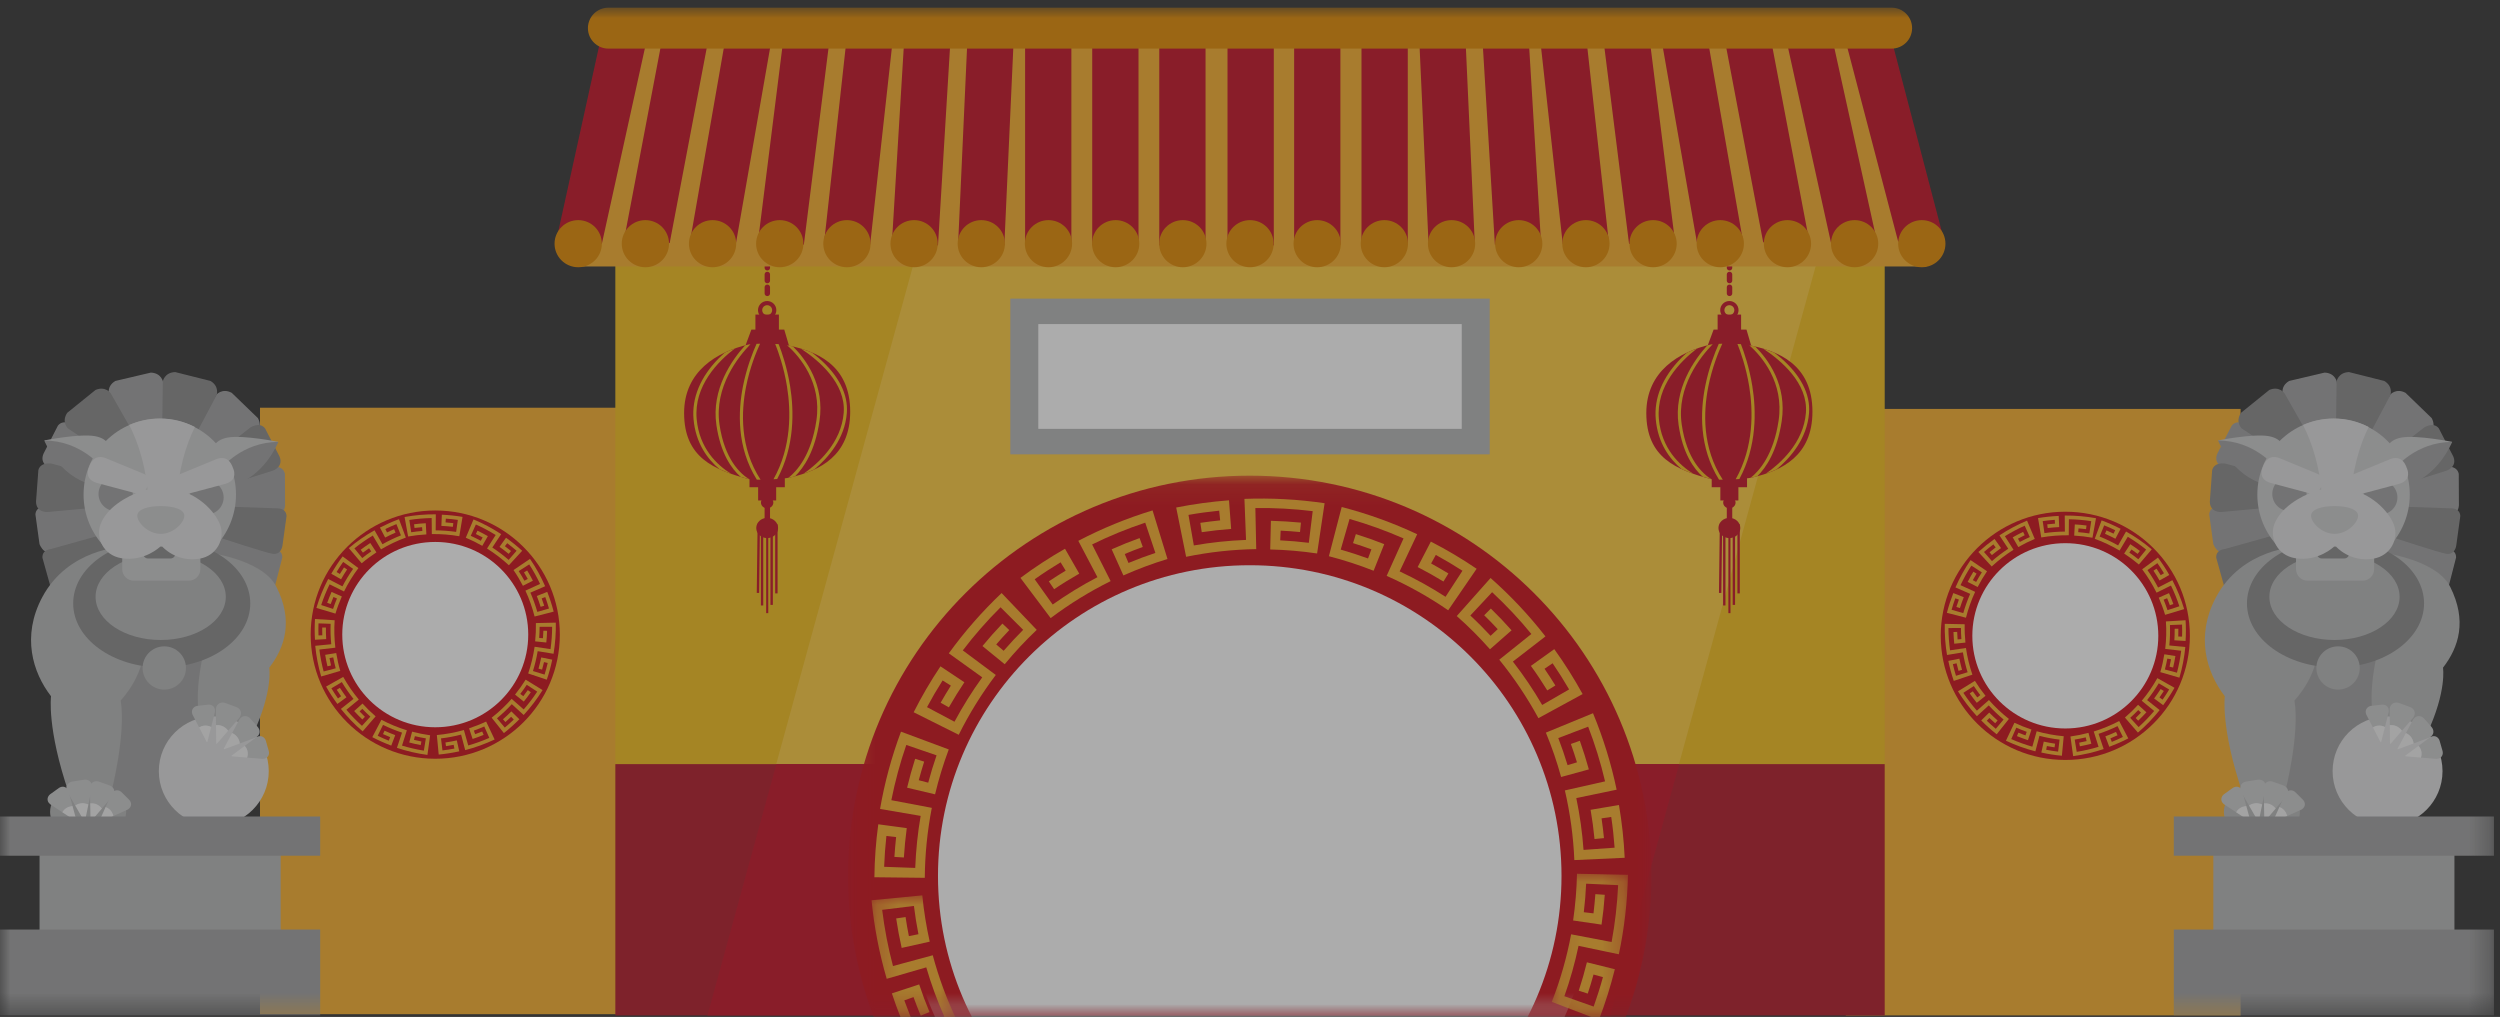 <?xml version="1.0" encoding="UTF-8"?>
<svg width="118px" height="48px" viewBox="0 0 118 48" version="1.1" xmlns="http://www.w3.org/2000/svg" xmlns:xlink="http://www.w3.org/1999/xlink">
    <rect x="0" y="0" width="118" height="48" fill="#333333" stroke="none"/>
    <!-- Generator: Sketch 41.1 (35376) - http://www.bohemiancoding.com/sketch -->
    <title>img_temple3</title>
    <desc>Created with Sketch.</desc>
    <defs>
        <polygon id="path-1" points="0 59.877 117.715 59.877 117.715 0.001 0 0.001"></polygon>
        <polygon id="path-3" points="0.352 23.04 32.925 23.04 32.925 0.226 0.352 0.226"></polygon>
        <polygon id="path-5" points="0.213 25.565 38.131 25.565 38.131 0.088 0.213 0.088 0.213 25.565"></polygon>
        <polygon id="path-7" points="0.127 6.809 3.723 6.809 3.723 0.121 0.127 0.121 0.127 6.809"></polygon>
        <polygon id="path-9" points="0.235 5.727 4.279 5.727 4.279 0.059 0.235 0.059 0.235 5.727"></polygon>
        <polygon id="path-11" points="117.715 23.785 117.715 0.001 0 0.001 0 23.785 0 47.568 117.715 47.568 117.715 23.785"></polygon>
    </defs>
    <g id="Page-1" stroke="none" stroke-width="1" fill="none" fill-rule="evenodd" opacity="0.6">
        <g id="Artboard" transform="translate(-342, -553)">
            <g id="img_temple3" transform="translate(342, 553)">
                <polygon id="Fill-1" fill="#F6AE2C" points="87.122 47.928 105.756 47.928 105.756 19.301 87.122 19.301"></polygon>
                <g id="Group-47" transform="translate(0, 0.36)">
                    <path d="M103.362,29.651 C103.362,32.888 100.73,35.51 97.483,35.51 C94.235,35.51 91.603,32.888 91.603,29.651 C91.603,26.415 94.235,23.793 97.483,23.793 C100.73,23.793 103.362,26.415 103.362,29.651 Z" id="Fill-2" fill="#CA0B16"></path>
                    <path d="M98.764,25.021 C98.477,24.969 98.191,24.936 97.902,24.92 C97.911,24.745 97.921,24.568 97.931,24.393 C98.116,24.403 98.3,24.419 98.483,24.444 C98.476,24.502 98.468,24.559 98.462,24.616 C98.342,24.6 98.225,24.588 98.106,24.579 C98.101,24.639 98.096,24.699 98.091,24.758 C98.266,24.771 98.442,24.792 98.617,24.82 C98.647,24.625 98.676,24.433 98.707,24.239 C98.358,24.185 98.005,24.155 97.652,24.149 C97.651,24.401 97.647,24.653 97.645,24.905 C97.211,24.9 96.777,24.933 96.348,25.007 C96.297,24.702 96.245,24.399 96.195,24.094 C96.519,24.04 96.844,24.006 97.171,23.991 C97.178,24.168 97.187,24.343 97.194,24.519 C97.012,24.527 96.831,24.542 96.651,24.563 C96.644,24.504 96.637,24.447 96.63,24.389 C96.752,24.375 96.874,24.365 96.996,24.355 C96.993,24.296 96.989,24.236 96.985,24.176 C96.795,24.189 96.605,24.209 96.416,24.236 C96.443,24.425 96.47,24.613 96.497,24.803 C96.818,24.757 97.14,24.733 97.462,24.73 C97.46,24.478 97.457,24.226 97.456,23.973 C97.949,23.97 98.443,24.012 98.931,24.1 C98.875,24.407 98.819,24.713 98.764,25.021" id="Fill-4" fill="#F6AE2C"></path>
                    <path d="M96.041,25.078 C95.773,25.19 95.514,25.317 95.263,25.461 C95.174,25.309 95.087,25.156 95,25.003 C95.16,24.911 95.324,24.825 95.49,24.745 C95.515,24.798 95.541,24.85 95.566,24.902 C95.459,24.954 95.352,25.007 95.248,25.065 C95.276,25.117 95.305,25.17 95.334,25.222 C95.488,25.139 95.646,25.061 95.808,24.989 C95.727,24.81 95.646,24.632 95.566,24.452 C95.243,24.597 94.931,24.764 94.631,24.949 C94.767,25.162 94.903,25.375 95.038,25.588 C94.672,25.819 94.327,26.082 94.008,26.378 C93.798,26.15 93.589,25.922 93.379,25.694 C93.622,25.474 93.877,25.268 94.142,25.078 C94.245,25.222 94.347,25.365 94.45,25.509 C94.302,25.614 94.158,25.725 94.017,25.84 C93.981,25.796 93.943,25.751 93.906,25.706 C94.001,25.628 94.096,25.552 94.196,25.478 C94.16,25.432 94.123,25.383 94.087,25.335 C93.935,25.449 93.786,25.569 93.644,25.694 C93.768,25.838 93.895,25.982 94.019,26.124 C94.264,25.912 94.52,25.717 94.79,25.54 C94.65,25.329 94.511,25.12 94.373,24.909 C94.784,24.639 95.22,24.405 95.676,24.213 C95.798,24.502 95.919,24.79 96.041,25.078" id="Fill-6" fill="#F6AE2C"></path>
                    <path d="M93.788,26.604 C93.625,26.842 93.478,27.091 93.346,27.347 C93.188,27.267 93.031,27.185 92.874,27.106 C92.959,26.941 93.048,26.78 93.145,26.624 C93.195,26.654 93.245,26.684 93.294,26.714 C93.232,26.815 93.172,26.918 93.116,27.023 C93.169,27.052 93.221,27.08 93.274,27.109 C93.358,26.955 93.449,26.803 93.544,26.655 C93.378,26.549 93.214,26.442 93.048,26.337 C92.857,26.633 92.686,26.942 92.536,27.26 C92.766,27.364 92.997,27.469 93.227,27.575 C93.046,27.967 92.9,28.376 92.794,28.797 C92.493,28.72 92.194,28.642 91.894,28.565 C91.975,28.248 92.078,27.937 92.196,27.633 C92.361,27.699 92.526,27.764 92.69,27.828 C92.623,27.996 92.563,28.168 92.508,28.34 C92.454,28.324 92.398,28.306 92.341,28.287 C92.378,28.172 92.418,28.057 92.46,27.941 C92.404,27.921 92.347,27.899 92.29,27.881 C92.225,28.057 92.166,28.239 92.114,28.421 C92.298,28.474 92.483,28.524 92.666,28.578 C92.755,28.267 92.864,27.965 92.992,27.67 C92.761,27.57 92.529,27.469 92.297,27.367 C92.494,26.916 92.732,26.484 93.011,26.076 C93.27,26.253 93.529,26.428 93.788,26.604" id="Fill-8" fill="#F6AE2C"></path>
                    <path d="M92.733,29.105 C92.726,29.394 92.739,29.682 92.768,29.97 C92.592,29.988 92.416,30.005 92.241,30.023 C92.222,29.839 92.21,29.655 92.204,29.471 C92.263,29.47 92.321,29.469 92.379,29.466 C92.382,29.585 92.389,29.703 92.398,29.821 C92.458,29.818 92.518,29.813 92.578,29.807 C92.564,29.633 92.558,29.457 92.558,29.281 C92.36,29.281 92.163,29.283 91.966,29.284 C91.967,29.636 91.994,29.988 92.042,30.335 C92.293,30.299 92.543,30.261 92.793,30.225 C92.855,30.652 92.956,31.074 93.097,31.484 C92.803,31.583 92.51,31.681 92.217,31.778 C92.112,31.468 92.027,31.152 91.961,30.834 C92.135,30.798 92.307,30.763 92.482,30.729 C92.516,30.906 92.561,31.082 92.608,31.257 C92.553,31.271 92.497,31.288 92.441,31.304 C92.409,31.186 92.377,31.068 92.35,30.947 C92.291,30.961 92.233,30.976 92.175,30.988 C92.217,31.173 92.266,31.356 92.322,31.538 C92.505,31.483 92.688,31.427 92.871,31.37 C92.775,31.062 92.701,30.748 92.649,30.431 C92.399,30.472 92.15,30.514 91.899,30.555 C91.818,30.071 91.783,29.578 91.793,29.085 C92.107,29.091 92.421,29.099 92.733,29.105" id="Fill-10" fill="#F6AE2C"></path>
                    <path d="M93.216,31.777 C93.369,32.023 93.535,32.258 93.717,32.482 C93.579,32.592 93.441,32.703 93.304,32.813 C93.187,32.669 93.077,32.522 92.972,32.37 C93.02,32.337 93.068,32.304 93.116,32.271 C93.183,32.368 93.253,32.465 93.327,32.559 C93.374,32.522 93.422,32.485 93.469,32.449 C93.362,32.311 93.261,32.167 93.163,32.02 C92.999,32.127 92.835,32.235 92.67,32.342 C92.864,32.637 93.078,32.918 93.309,33.183 C93.498,33.016 93.688,32.85 93.878,32.682 C94.164,33.007 94.479,33.305 94.821,33.573 C94.628,33.815 94.436,34.057 94.243,34.298 C93.985,34.095 93.742,33.876 93.513,33.644 C93.639,33.52 93.765,33.397 93.891,33.274 C94.018,33.404 94.151,33.528 94.287,33.648 C94.249,33.691 94.21,33.735 94.172,33.778 C94.08,33.698 93.99,33.615 93.901,33.529 C93.86,33.572 93.818,33.615 93.776,33.659 C93.912,33.791 94.055,33.917 94.201,34.039 C94.324,33.894 94.446,33.747 94.569,33.601 C94.321,33.394 94.086,33.172 93.87,32.934 C93.683,33.105 93.496,33.275 93.309,33.444 C92.976,33.082 92.677,32.689 92.417,32.269 C92.682,32.105 92.95,31.941 93.216,31.777" id="Fill-12" fill="#F6AE2C"></path>
                    <path d="M95.081,33.754 C95.343,33.878 95.612,33.984 95.885,34.074 C95.831,34.242 95.775,34.41 95.72,34.576 C95.544,34.518 95.372,34.454 95.2,34.385 C95.222,34.33 95.245,34.277 95.266,34.223 C95.376,34.269 95.488,34.311 95.601,34.351 C95.621,34.294 95.641,34.237 95.661,34.182 C95.495,34.123 95.331,34.057 95.169,33.986 C95.09,34.166 95.011,34.346 94.931,34.525 C95.255,34.668 95.588,34.787 95.926,34.884 C95.994,34.64 96.063,34.398 96.131,34.155 C96.548,34.272 96.975,34.352 97.408,34.39 C97.379,34.698 97.35,35.005 97.321,35.311 C96.993,35.282 96.67,35.23 96.351,35.16 C96.389,34.988 96.426,34.816 96.465,34.643 C96.643,34.683 96.822,34.716 97.001,34.742 C96.992,34.799 96.985,34.858 96.975,34.915 C96.855,34.896 96.734,34.876 96.613,34.853 C96.601,34.911 96.591,34.971 96.579,35.029 C96.765,35.066 96.954,35.095 97.143,35.117 C97.167,34.929 97.189,34.739 97.212,34.549 C96.891,34.512 96.573,34.453 96.262,34.371 C96.197,34.615 96.134,34.859 96.07,35.103 C95.593,34.98 95.127,34.812 94.68,34.602 C94.812,34.32 94.947,34.036 95.081,33.754" id="Fill-14" fill="#F6AE2C"></path>
                    <path d="M97.725,34.402 C98.012,34.362 98.296,34.306 98.576,34.231 C98.621,34.402 98.666,34.573 98.711,34.743 C98.532,34.79 98.352,34.831 98.17,34.866 C98.159,34.808 98.148,34.751 98.138,34.694 C98.254,34.672 98.371,34.647 98.488,34.619 C98.473,34.56 98.459,34.502 98.445,34.444 C98.274,34.485 98.101,34.519 97.926,34.548 C97.958,34.74 97.99,34.934 98.021,35.128 C98.37,35.072 98.715,34.991 99.052,34.889 C98.976,34.648 98.901,34.408 98.825,34.167 C99.238,34.039 99.641,33.874 100.025,33.671 C100.169,33.945 100.312,34.218 100.455,34.492 C100.164,34.643 99.864,34.775 99.559,34.89 C99.497,34.725 99.434,34.56 99.372,34.396 C99.543,34.333 99.711,34.263 99.876,34.187 C99.9,34.24 99.925,34.293 99.949,34.345 C99.837,34.396 99.725,34.444 99.611,34.491 C99.633,34.545 99.656,34.602 99.678,34.658 C99.855,34.586 100.029,34.509 100.2,34.425 C100.116,34.253 100.032,34.083 99.948,33.912 C99.658,34.054 99.358,34.176 99.052,34.277 C99.132,34.516 99.213,34.755 99.293,34.995 C98.825,35.152 98.342,35.263 97.852,35.329 C97.809,35.021 97.766,34.711 97.725,34.402" id="Fill-16" fill="#F6AE2C"></path>
                    <path d="M100.296,33.508 C100.516,33.32 100.723,33.119 100.917,32.906 C101.048,33.023 101.179,33.141 101.31,33.26 C101.185,33.397 101.057,33.528 100.923,33.656 C100.883,33.614 100.842,33.572 100.803,33.53 C100.889,33.448 100.973,33.365 101.055,33.277 C101.012,33.236 100.968,33.195 100.925,33.154 C100.803,33.28 100.677,33.404 100.545,33.522 C100.678,33.666 100.81,33.811 100.942,33.958 C101.204,33.721 101.449,33.466 101.677,33.198 C101.48,33.036 101.286,32.877 101.091,32.716 C101.368,32.384 101.615,32.027 101.827,31.648 C102.097,31.799 102.366,31.951 102.636,32.103 C102.474,32.389 102.295,32.662 102.102,32.924 C101.959,32.819 101.817,32.715 101.675,32.609 C101.783,32.464 101.886,32.314 101.983,32.162 C102.032,32.193 102.082,32.224 102.131,32.255 C102.065,32.358 101.998,32.458 101.927,32.56 C101.976,32.595 102.025,32.629 102.074,32.664 C102.184,32.509 102.287,32.348 102.385,32.185 C102.222,32.087 102.057,31.989 101.893,31.891 C101.727,32.168 101.543,32.434 101.343,32.684 C101.54,32.841 101.738,32.999 101.936,33.156 C101.629,33.539 101.285,33.897 100.91,34.218 C100.706,33.982 100.5,33.745 100.296,33.508" id="Fill-18" fill="#F6AE2C"></path>
                    <path d="M101.966,31.364 C102.048,31.087 102.11,30.807 102.156,30.522 C102.331,30.549 102.506,30.577 102.679,30.605 C102.649,30.788 102.614,30.968 102.571,31.148 C102.514,31.133 102.457,31.121 102.402,31.107 C102.429,30.992 102.454,30.876 102.474,30.758 C102.416,30.748 102.356,30.737 102.298,30.726 C102.266,30.899 102.226,31.07 102.182,31.24 C102.371,31.29 102.562,31.34 102.752,31.391 C102.843,31.049 102.908,30.703 102.953,30.355 C102.7,30.325 102.45,30.297 102.198,30.268 C102.249,29.839 102.261,29.405 102.231,28.972 C102.541,28.954 102.85,28.934 103.159,28.915 C103.18,29.242 103.18,29.569 103.159,29.894 C102.983,29.884 102.807,29.874 102.63,29.862 C102.642,29.681 102.646,29.5 102.644,29.318 C102.701,29.318 102.761,29.317 102.819,29.316 C102.819,29.44 102.818,29.56 102.814,29.683 C102.874,29.686 102.935,29.688 102.994,29.689 C103.001,29.501 103.001,29.31 102.994,29.12 C102.803,29.128 102.612,29.134 102.421,29.142 C102.433,29.463 102.423,29.785 102.392,30.106 C102.643,30.129 102.895,30.153 103.147,30.179 C103.1,30.668 103.007,31.153 102.868,31.626 C102.568,31.539 102.266,31.451 101.966,31.364" id="Fill-20" fill="#F6AE2C"></path>
                    <path d="M102.193,28.66 C102.11,28.383 102.009,28.113 101.892,27.85 C102.054,27.778 102.216,27.706 102.377,27.636 C102.451,27.805 102.52,27.975 102.583,28.15 C102.527,28.17 102.472,28.189 102.419,28.208 C102.379,28.096 102.336,27.985 102.289,27.875 C102.233,27.898 102.179,27.922 102.122,27.944 C102.19,28.106 102.251,28.272 102.306,28.439 C102.493,28.377 102.68,28.316 102.867,28.256 C102.757,27.921 102.623,27.594 102.47,27.277 C102.242,27.39 102.016,27.502 101.789,27.614 C101.597,27.227 101.371,26.857 101.11,26.511 C101.358,26.326 101.607,26.142 101.855,25.958 C102.051,26.221 102.229,26.496 102.391,26.779 C102.236,26.865 102.084,26.953 101.929,27.039 C101.84,26.881 101.745,26.727 101.644,26.576 C101.692,26.545 101.742,26.512 101.79,26.48 C101.857,26.582 101.922,26.684 101.986,26.789 C102.037,26.759 102.09,26.728 102.14,26.698 C102.043,26.535 101.939,26.375 101.829,26.22 C101.673,26.329 101.517,26.44 101.36,26.549 C101.546,26.811 101.714,27.088 101.862,27.373 C102.087,27.257 102.311,27.14 102.536,27.025 C102.764,27.46 102.95,27.917 103.092,28.39 C102.794,28.48 102.493,28.57 102.193,28.66" id="Fill-22" fill="#F6AE2C"></path>
                    <path d="M100.955,26.285 C100.734,26.098 100.502,25.926 100.26,25.768 C100.357,25.62 100.453,25.474 100.55,25.326 C100.705,25.428 100.856,25.533 101.003,25.645 C100.967,25.691 100.932,25.738 100.897,25.783 C100.802,25.711 100.706,25.642 100.607,25.575 C100.573,25.624 100.539,25.674 100.504,25.722 C100.65,25.821 100.791,25.927 100.929,26.038 C101.052,25.885 101.175,25.732 101.299,25.58 C101.023,25.359 100.732,25.157 100.431,24.975 C100.302,25.194 100.173,25.41 100.044,25.627 C99.672,25.406 99.279,25.219 98.872,25.071 C98.979,24.78 99.087,24.491 99.196,24.203 C99.502,24.317 99.803,24.45 100.093,24.6 C100.012,24.756 99.93,24.912 99.847,25.069 C99.686,24.985 99.522,24.907 99.356,24.835 C99.379,24.783 99.402,24.729 99.425,24.675 C99.538,24.724 99.649,24.775 99.759,24.828 C99.786,24.775 99.812,24.721 99.838,24.667 C99.668,24.583 99.494,24.507 99.317,24.436 C99.244,24.613 99.174,24.789 99.103,24.966 C99.403,25.086 99.694,25.226 99.975,25.385 C100.099,25.165 100.224,24.946 100.349,24.727 C100.778,24.969 101.185,25.251 101.563,25.57 C101.36,25.808 101.158,26.047 100.955,26.285" id="Fill-24" fill="#F6AE2C"></path>
                    <path d="M101.872,29.651 C101.872,32.067 99.907,34.024 97.483,34.024 C95.059,34.024 93.094,32.067 93.094,29.651 C93.094,27.235 95.059,25.278 97.483,25.278 C99.907,25.278 101.872,27.235 101.872,29.651" id="Fill-26" fill="#FEFEFE"></path>
                    <mask id="mask-2" fill="white">
                        <use xlink:href="#path-1"></use>
                    </mask>
                    <g id="Clip-29"></g>
                    <polygon id="Fill-28" fill="#F6AE2C" mask="url(#mask-2)" points="12.272 47.51 30.905 47.51 30.905 18.885 12.272 18.885"></polygon>
                    <path d="M14.664,29.594 C14.664,32.83 17.297,35.453 20.544,35.453 C23.791,35.453 26.424,32.83 26.424,29.594 C26.424,26.358 23.791,23.735 20.544,23.735 C17.297,23.735 14.664,26.358 14.664,29.594" id="Fill-30" fill="#CA0B16" mask="url(#mask-2)"></path>
                    <path d="M19.263,24.963 C19.549,24.912 19.836,24.88 20.125,24.864 C20.116,24.687 20.105,24.511 20.096,24.336 C19.911,24.345 19.727,24.363 19.544,24.386 C19.551,24.445 19.558,24.502 19.565,24.559 C19.684,24.543 19.802,24.531 19.922,24.522 C19.926,24.581 19.93,24.641 19.936,24.701 C19.761,24.714 19.585,24.735 19.409,24.763 C19.38,24.568 19.35,24.375 19.32,24.181 C19.669,24.128 20.022,24.099 20.375,24.091 C20.376,24.343 20.379,24.596 20.382,24.848 C20.816,24.842 21.25,24.876 21.679,24.95 C21.73,24.645 21.781,24.341 21.832,24.037 C21.509,23.983 21.182,23.949 20.855,23.934 C20.848,24.111 20.84,24.286 20.833,24.462 C21.015,24.469 21.196,24.485 21.376,24.505 C21.383,24.447 21.389,24.39 21.396,24.332 C21.275,24.319 21.153,24.307 21.03,24.298 C21.034,24.239 21.038,24.179 21.043,24.12 C21.232,24.131 21.422,24.152 21.61,24.179 C21.584,24.368 21.556,24.556 21.53,24.745 C21.209,24.7 20.887,24.675 20.564,24.673 C20.567,24.421 20.569,24.168 20.57,23.916 C20.078,23.912 19.583,23.954 19.096,24.043 C19.152,24.349 19.208,24.657 19.263,24.963" id="Fill-31" fill="#F6AE2C" mask="url(#mask-2)"></path>
                    <path d="M21.986,25.02 C22.253,25.132 22.513,25.261 22.764,25.404 C22.852,25.252 22.94,25.098 23.027,24.945 C22.866,24.854 22.703,24.769 22.537,24.688 C22.511,24.741 22.487,24.792 22.461,24.845 C22.568,24.897 22.675,24.95 22.78,25.007 C22.751,25.06 22.721,25.113 22.693,25.165 C22.539,25.082 22.38,25.004 22.219,24.931 C22.3,24.752 22.38,24.575 22.461,24.396 C22.784,24.539 23.095,24.706 23.396,24.892 C23.259,25.105 23.123,25.317 22.988,25.531 C23.354,25.761 23.7,26.025 24.019,26.32 C24.229,26.092 24.437,25.865 24.647,25.637 C24.405,25.417 24.15,25.211 23.884,25.021 C23.781,25.165 23.68,25.309 23.577,25.452 C23.725,25.556 23.869,25.667 24.009,25.782 C24.046,25.738 24.083,25.694 24.12,25.649 C24.026,25.571 23.93,25.495 23.831,25.421 C23.867,25.374 23.903,25.325 23.94,25.278 C24.092,25.392 24.24,25.512 24.383,25.636 C24.258,25.78 24.131,25.924 24.007,26.067 C23.763,25.855 23.506,25.66 23.237,25.483 C23.376,25.272 23.515,25.063 23.655,24.851 C23.243,24.581 22.806,24.348 22.35,24.157 C22.229,24.445 22.107,24.734 21.986,25.02" id="Fill-32" fill="#F6AE2C" mask="url(#mask-2)"></path>
                    <path d="M24.238,26.547 C24.402,26.785 24.549,27.034 24.681,27.29 C24.838,27.21 24.996,27.128 25.152,27.049 C25.068,26.884 24.978,26.724 24.882,26.566 C24.832,26.597 24.782,26.627 24.733,26.657 C24.795,26.759 24.855,26.861 24.911,26.966 C24.858,26.994 24.805,27.023 24.752,27.051 C24.669,26.898 24.578,26.746 24.483,26.597 C24.648,26.492 24.813,26.386 24.979,26.279 C25.171,26.575 25.341,26.885 25.491,27.202 C25.26,27.308 25.03,27.413 24.8,27.518 C24.981,27.91 25.126,28.318 25.233,28.74 C25.534,28.663 25.833,28.585 26.133,28.508 C26.051,28.19 25.949,27.88 25.83,27.577 C25.665,27.642 25.501,27.707 25.337,27.77 C25.404,27.939 25.464,28.111 25.518,28.282 C25.573,28.266 25.629,28.249 25.686,28.231 C25.649,28.115 25.609,28 25.567,27.884 C25.623,27.863 25.68,27.843 25.737,27.822 C25.802,28.001 25.86,28.181 25.912,28.363 C25.729,28.416 25.545,28.467 25.361,28.521 C25.272,28.21 25.163,27.907 25.034,27.613 C25.266,27.512 25.498,27.412 25.731,27.31 C25.534,26.86 25.294,26.426 25.015,26.019 C24.757,26.195 24.497,26.371 24.238,26.547" id="Fill-33" fill="#F6AE2C" mask="url(#mask-2)"></path>
                    <path d="M25.294,29.049 C25.3,29.336 25.288,29.625 25.259,29.912 C25.435,29.93 25.611,29.947 25.786,29.966 C25.805,29.782 25.817,29.598 25.823,29.414 C25.763,29.413 25.706,29.411 25.648,29.409 C25.645,29.527 25.638,29.646 25.628,29.764 C25.568,29.76 25.509,29.756 25.449,29.751 C25.463,29.575 25.469,29.4 25.469,29.224 C25.667,29.224 25.863,29.225 26.061,29.226 C26.06,29.578 26.033,29.93 25.985,30.279 C25.734,30.241 25.484,30.204 25.234,30.167 C25.172,30.594 25.07,31.017 24.93,31.427 C25.223,31.525 25.517,31.623 25.809,31.721 C25.915,31.411 25.999,31.096 26.066,30.776 C25.892,30.741 25.719,30.705 25.546,30.671 C25.51,30.849 25.466,31.025 25.418,31.199 C25.474,31.214 25.53,31.231 25.586,31.246 C25.619,31.128 25.649,31.01 25.677,30.891 C25.735,30.904 25.794,30.918 25.852,30.931 C25.809,31.115 25.761,31.299 25.704,31.481 C25.521,31.426 25.339,31.369 25.155,31.313 C25.252,31.005 25.326,30.691 25.378,30.375 C25.628,30.415 25.877,30.457 26.127,30.498 C26.208,30.013 26.244,29.522 26.234,29.028 C25.92,29.034 25.606,29.042 25.294,29.049" id="Fill-34" fill="#F6AE2C" mask="url(#mask-2)"></path>
                    <path d="M24.811,31.72 C24.658,31.965 24.491,32.199 24.31,32.425 C24.447,32.535 24.586,32.646 24.723,32.755 C24.839,32.612 24.949,32.465 25.055,32.313 C25.007,32.279 24.959,32.247 24.911,32.214 C24.843,32.312 24.774,32.407 24.7,32.501 C24.652,32.465 24.605,32.428 24.557,32.392 C24.664,32.253 24.766,32.109 24.863,31.962 C25.027,32.07 25.192,32.177 25.357,32.285 C25.163,32.579 24.949,32.861 24.718,33.125 C24.529,32.959 24.339,32.792 24.149,32.625 C23.863,32.95 23.548,33.248 23.206,33.516 C23.398,33.758 23.591,33.999 23.784,34.242 C24.041,34.038 24.284,33.819 24.514,33.588 C24.387,33.464 24.261,33.34 24.135,33.217 C24.009,33.346 23.876,33.471 23.74,33.59 C23.778,33.634 23.816,33.678 23.855,33.721 C23.947,33.64 24.037,33.558 24.126,33.472 C24.168,33.516 24.208,33.559 24.251,33.602 C24.114,33.733 23.972,33.861 23.826,33.982 C23.703,33.837 23.581,33.69 23.457,33.544 C23.706,33.337 23.941,33.115 24.157,32.877 C24.343,33.047 24.531,33.218 24.718,33.388 C25.051,33.025 25.35,32.631 25.61,32.212 C25.344,32.048 25.077,31.884 24.811,31.72" id="Fill-35" fill="#F6AE2C" mask="url(#mask-2)"></path>
                    <path d="M22.946,33.697 C22.684,33.821 22.416,33.926 22.141,34.017 C22.196,34.184 22.251,34.352 22.307,34.519 C22.483,34.46 22.656,34.397 22.827,34.327 C22.804,34.274 22.782,34.219 22.76,34.167 C22.65,34.212 22.539,34.255 22.426,34.293 C22.406,34.237 22.386,34.18 22.366,34.124 C22.532,34.066 22.695,34 22.858,33.929 C22.937,34.109 23.015,34.288 23.095,34.468 C22.771,34.61 22.438,34.73 22.101,34.827 C22.033,34.584 21.965,34.34 21.896,34.097 C21.479,34.215 21.051,34.295 20.619,34.334 C20.647,34.641 20.676,34.947 20.707,35.255 C21.033,35.224 21.357,35.173 21.677,35.103 C21.638,34.93 21.6,34.759 21.562,34.586 C21.384,34.626 21.205,34.659 21.025,34.685 C21.034,34.742 21.042,34.8 21.051,34.858 C21.172,34.839 21.292,34.819 21.413,34.796 C21.425,34.854 21.436,34.914 21.448,34.972 C21.262,35.009 21.073,35.038 20.884,35.06 C20.86,34.872 20.838,34.682 20.815,34.492 C21.136,34.455 21.454,34.395 21.765,34.313 C21.83,34.558 21.892,34.801 21.957,35.046 C22.434,34.923 22.9,34.755 23.347,34.544 C23.214,34.262 23.08,33.979 22.946,33.697" id="Fill-36" fill="#F6AE2C" mask="url(#mask-2)"></path>
                    <path d="M20.302,34.345 C20.015,34.305 19.731,34.249 19.451,34.174 C19.406,34.345 19.36,34.516 19.316,34.686 C19.495,34.733 19.675,34.774 19.857,34.808 C19.868,34.75 19.878,34.693 19.889,34.638 C19.772,34.614 19.655,34.591 19.539,34.561 C19.553,34.503 19.568,34.444 19.582,34.387 C19.753,34.428 19.926,34.462 20.101,34.491 C20.069,34.683 20.037,34.877 20.006,35.071 C19.657,35.015 19.312,34.934 18.975,34.833 C19.051,34.591 19.126,34.351 19.203,34.11 C18.789,33.982 18.386,33.817 18.002,33.614 C17.858,33.887 17.715,34.161 17.572,34.434 C17.863,34.586 18.162,34.718 18.468,34.833 C18.53,34.668 18.592,34.503 18.655,34.338 C18.484,34.276 18.316,34.205 18.151,34.13 C18.127,34.182 18.102,34.236 18.078,34.289 C18.189,34.339 18.302,34.387 18.416,34.433 C18.394,34.489 18.371,34.545 18.349,34.6 C18.172,34.529 17.997,34.451 17.827,34.368 C17.91,34.197 17.995,34.025 18.079,33.854 C18.369,33.997 18.669,34.12 18.975,34.219 C18.895,34.459 18.814,34.698 18.735,34.938 C19.202,35.094 19.685,35.206 20.175,35.272 C20.218,34.964 20.26,34.653 20.302,34.345" id="Fill-37" fill="#F6AE2C" mask="url(#mask-2)"></path>
                    <path d="M17.73,33.451 C17.511,33.263 17.304,33.062 17.11,32.848 C16.978,32.966 16.848,33.085 16.717,33.202 C16.842,33.339 16.97,33.472 17.103,33.599 C17.144,33.556 17.184,33.515 17.224,33.473 C17.138,33.39 17.053,33.307 16.972,33.219 C17.015,33.179 17.059,33.138 17.102,33.096 C17.224,33.224 17.35,33.347 17.482,33.465 C17.349,33.609 17.217,33.755 17.085,33.9 C16.823,33.664 16.577,33.409 16.35,33.141 C16.546,32.98 16.74,32.819 16.936,32.659 C16.659,32.326 16.412,31.969 16.2,31.59 C15.93,31.742 15.661,31.894 15.391,32.045 C15.552,32.331 15.732,32.605 15.925,32.866 C16.067,32.762 16.209,32.658 16.352,32.553 C16.243,32.406 16.141,32.256 16.043,32.105 C15.995,32.135 15.944,32.166 15.895,32.198 C15.962,32.301 16.029,32.402 16.1,32.503 C16.05,32.537 16.001,32.571 15.952,32.606 C15.843,32.45 15.739,32.29 15.641,32.128 C15.805,32.03 15.969,31.932 16.134,31.834 C16.3,32.112 16.484,32.376 16.685,32.628 C16.487,32.784 16.289,32.941 16.091,33.1 C16.398,33.483 16.741,33.839 17.117,34.161 C17.321,33.925 17.527,33.688 17.73,33.451" id="Fill-38" fill="#F6AE2C" mask="url(#mask-2)"></path>
                    <path d="M16.061,31.307 C15.979,31.031 15.916,30.749 15.87,30.464 C15.696,30.492 15.522,30.519 15.348,30.548 C15.378,30.73 15.413,30.911 15.456,31.09 C15.512,31.076 15.569,31.063 15.625,31.05 C15.598,30.935 15.573,30.82 15.553,30.702 C15.611,30.69 15.67,30.68 15.729,30.668 C15.76,30.841 15.801,31.013 15.845,31.184 C15.655,31.234 15.465,31.283 15.275,31.334 C15.185,30.993 15.118,30.646 15.074,30.298 C15.326,30.269 15.577,30.24 15.828,30.211 C15.778,29.782 15.766,29.348 15.796,28.916 C15.486,28.896 15.177,28.877 14.868,28.858 C14.847,29.185 14.848,29.512 14.867,29.837 C15.043,29.826 15.22,29.816 15.397,29.805 C15.385,29.623 15.381,29.442 15.383,29.261 C15.325,29.26 15.266,29.26 15.208,29.259 C15.207,29.383 15.208,29.503 15.212,29.626 C15.152,29.629 15.092,29.631 15.033,29.632 C15.026,29.443 15.026,29.253 15.033,29.063 C15.224,29.07 15.415,29.077 15.606,29.084 C15.594,29.406 15.603,29.729 15.636,30.048 C15.384,30.072 15.131,30.096 14.879,30.122 C14.927,30.611 15.02,31.096 15.159,31.569 C15.459,31.481 15.76,31.395 16.061,31.307" id="Fill-39" fill="#F6AE2C" mask="url(#mask-2)"></path>
                    <path d="M15.834,28.603 C15.916,28.326 16.018,28.056 16.135,27.793 C15.973,27.721 15.811,27.649 15.65,27.579 C15.575,27.749 15.507,27.919 15.443,28.093 C15.499,28.111 15.554,28.131 15.608,28.151 C15.648,28.039 15.691,27.929 15.738,27.818 C15.793,27.841 15.849,27.865 15.905,27.887 C15.836,28.049 15.776,28.214 15.721,28.382 C15.534,28.321 15.347,28.259 15.16,28.198 C15.27,27.863 15.403,27.536 15.557,27.22 C15.785,27.333 16.011,27.444 16.238,27.558 C16.429,27.17 16.656,26.8 16.917,26.454 C16.668,26.269 16.42,26.085 16.172,25.902 C15.975,26.164 15.797,26.44 15.636,26.721 C15.79,26.808 15.943,26.895 16.098,26.983 C16.186,26.823 16.282,26.671 16.383,26.519 C16.335,26.487 16.285,26.455 16.237,26.423 C16.169,26.525 16.104,26.627 16.041,26.732 C15.989,26.702 15.937,26.671 15.886,26.64 C15.984,26.478 16.088,26.317 16.197,26.163 C16.354,26.271 16.51,26.382 16.667,26.491 C16.481,26.755 16.312,27.03 16.164,27.316 C15.94,27.199 15.716,27.083 15.49,26.968 C15.263,27.403 15.076,27.86 14.934,28.333 C15.233,28.423 15.534,28.513 15.834,28.603" id="Fill-40" fill="#F6AE2C" mask="url(#mask-2)"></path>
                    <path d="M17.072,26.227 C17.293,26.04 17.525,25.869 17.767,25.711 C17.67,25.564 17.573,25.415 17.477,25.27 C17.322,25.371 17.171,25.476 17.024,25.588 C17.06,25.634 17.095,25.681 17.13,25.725 C17.225,25.655 17.32,25.584 17.42,25.517 C17.454,25.567 17.488,25.617 17.522,25.665 C17.377,25.764 17.235,25.871 17.098,25.981 C16.975,25.828 16.851,25.675 16.728,25.523 C17.004,25.302 17.294,25.1 17.596,24.918 C17.724,25.136 17.853,25.353 17.983,25.571 C18.355,25.349 18.747,25.162 19.155,25.013 C19.047,24.723 18.94,24.434 18.831,24.145 C18.524,24.259 18.224,24.393 17.933,24.542 C18.015,24.699 18.097,24.855 18.179,25.012 C18.34,24.928 18.504,24.85 18.671,24.778 C18.648,24.726 18.625,24.671 18.601,24.618 C18.489,24.667 18.378,24.718 18.267,24.771 C18.241,24.718 18.215,24.663 18.188,24.61 C18.359,24.527 18.533,24.45 18.71,24.378 C18.782,24.555 18.852,24.733 18.924,24.909 C18.624,25.029 18.333,25.169 18.052,25.328 C17.928,25.109 17.803,24.889 17.678,24.67 C17.249,24.911 16.842,25.194 16.464,25.512 C16.666,25.751 16.869,25.99 17.072,26.227" id="Fill-41" fill="#F6AE2C" mask="url(#mask-2)"></path>
                    <path d="M16.155,29.594 C16.155,32.009 18.12,33.967 20.544,33.967 C22.968,33.967 24.933,32.009 24.933,29.594 C24.933,27.179 22.968,25.22 20.544,25.22 C18.12,25.22 16.155,27.179 16.155,29.594" id="Fill-42" fill="#FEFEFE" mask="url(#mask-2)"></path>
                    <polygon id="Fill-43" fill="#F1BC1A" mask="url(#mask-2)" points="29.044 47.017 88.958 47.017 88.958 7.428 29.044 7.428"></polygon>
                    <polygon id="Fill-44" fill="#FBC93E" mask="url(#mask-2)" points="44.4 7.428 33.532 47.016 76.143 47.016 87.013 7.428"></polygon>
                    <polygon id="Fill-45" fill="#B11727" mask="url(#mask-2)" points="29.044 47.568 88.958 47.568 88.958 35.707 29.044 35.707"></polygon>
                    <polygon id="Fill-46" fill="#C30F23" mask="url(#mask-2)" points="36.645 35.706 33.392 47.568 76.004 47.568 79.257 35.706"></polygon>
                </g>
                <g id="Group-74" transform="translate(39.816, 22.363)">
                    <g id="Group-50" transform="translate(2.534, 2.525)">
                        <mask id="mask-4" fill="white">
                            <use xlink:href="#path-3"></use>
                        </mask>
                        <g id="Clip-49"></g>
                        <path d="M32.925,16.455 C32.925,25.419 25.633,32.685 16.639,32.685 C7.644,32.685 0.352,25.419 0.352,16.455 C0.352,7.493 7.644,0.226 16.639,0.226 C25.633,0.226 32.925,7.493 32.925,16.455" id="Fill-48" fill="#FEFEFE" mask="url(#mask-4)"></path>
                    </g>
                    <g id="Group-53">
                        <mask id="mask-6" fill="white">
                            <use xlink:href="#path-5"></use>
                        </mask>
                        <g id="Clip-52"></g>
                        <path d="M19.172,33.644 C11.045,33.644 4.457,27.08 4.457,18.98 C4.457,10.882 11.045,4.316 19.172,4.316 C27.299,4.316 33.887,10.882 33.887,18.98 C33.887,27.08 27.299,33.644 19.172,33.644 M19.172,0.088 C8.702,0.088 0.213,8.546 0.213,18.98 C0.213,29.415 8.702,37.874 19.172,37.874 C29.643,37.874 38.131,29.415 38.131,18.98 C38.131,8.546 29.643,0.088 19.172,0.088" id="Fill-51" fill="#CA0B16" mask="url(#mask-6)"></path>
                    </g>
                    <path d="M22.351,3.761 C21.617,3.652 20.878,3.589 20.138,3.572 C20.149,3.121 20.16,2.671 20.171,2.219 C20.644,2.232 21.117,2.259 21.588,2.305 C21.574,2.453 21.559,2.601 21.545,2.749 C21.241,2.72 20.937,2.697 20.631,2.683 C20.624,2.836 20.617,2.989 20.61,3.142 C21.06,3.164 21.511,3.203 21.96,3.258 C22.022,2.76 22.083,2.262 22.144,1.763 C21.245,1.653 20.341,1.605 19.437,1.617 C19.451,2.263 19.465,2.908 19.478,3.555 C18.368,3.573 17.26,3.694 16.169,3.918 C16.013,3.143 15.857,2.369 15.7,1.592 C16.525,1.428 17.357,1.315 18.192,1.252 C18.226,1.702 18.26,2.152 18.294,2.602 C17.83,2.637 17.367,2.688 16.906,2.756 C16.884,2.61 16.861,2.461 16.84,2.315 C17.151,2.269 17.463,2.231 17.776,2.199 C17.761,2.046 17.745,1.893 17.729,1.741 C17.245,1.789 16.761,1.855 16.28,1.94 C16.363,2.421 16.448,2.901 16.533,3.382 C17.348,3.239 18.172,3.152 18.997,3.121 C18.971,2.475 18.946,1.829 18.921,1.184 C20.184,1.135 21.451,1.204 22.705,1.389 C22.587,2.18 22.469,2.971 22.351,3.761" id="Fill-54" fill="#F6AE2C"></path>
                    <path d="M15.289,4.021 C14.579,4.238 13.884,4.497 13.208,4.798 C13.024,4.387 12.839,3.975 12.655,3.564 C13.087,3.371 13.526,3.195 13.972,3.034 C14.023,3.173 14.074,3.313 14.124,3.453 C13.837,3.557 13.553,3.667 13.271,3.785 C13.329,3.926 13.389,4.067 13.448,4.209 C13.865,4.035 14.288,3.878 14.718,3.735 C14.558,3.259 14.399,2.783 14.239,2.307 C13.381,2.593 12.542,2.935 11.732,3.335 C12.024,3.911 12.315,4.488 12.606,5.066 C11.611,5.558 10.663,6.143 9.775,6.811 C9.299,6.179 8.824,5.547 8.349,4.914 C9.021,4.411 9.724,3.953 10.452,3.538 C10.676,3.93 10.9,4.321 11.125,4.713 C10.721,4.943 10.325,5.187 9.939,5.448 C9.855,5.323 9.771,5.2 9.689,5.077 C9.949,4.901 10.215,4.733 10.484,4.571 C10.403,4.439 10.324,4.309 10.244,4.178 C9.827,4.429 9.419,4.695 9.021,4.978 C9.304,5.376 9.588,5.773 9.871,6.171 C10.546,5.693 11.252,5.261 11.983,4.88 C11.682,4.308 11.381,3.736 11.08,3.164 C12.198,2.579 13.372,2.098 14.585,1.728 C14.819,2.493 15.054,3.257 15.289,4.021" id="Fill-56" fill="#F6AE2C"></path>
                    <path d="M9.118,7.367 C8.58,7.877 8.075,8.419 7.606,8.989 C7.256,8.702 6.906,8.417 6.556,8.131 C6.856,7.766 7.17,7.413 7.498,7.07 C7.606,7.173 7.714,7.274 7.822,7.377 C7.611,7.598 7.406,7.824 7.206,8.054 C7.323,8.154 7.439,8.254 7.556,8.355 C7.851,8.014 8.159,7.684 8.478,7.365 C8.123,7.01 7.766,6.656 7.41,6.301 C6.77,6.938 6.174,7.618 5.628,8.336 C6.147,8.723 6.667,9.109 7.185,9.496 C6.517,10.381 5.93,11.325 5.436,12.319 C4.727,11.964 4.017,11.61 3.309,11.256 C3.686,10.507 4.109,9.783 4.574,9.088 C4.951,9.339 5.326,9.59 5.703,9.84 C5.445,10.226 5.201,10.62 4.97,11.025 C4.84,10.952 4.711,10.879 4.582,10.805 C4.736,10.532 4.898,10.264 5.065,9.999 C4.935,9.917 4.805,9.836 4.675,9.754 C4.415,10.163 4.169,10.584 3.939,11.014 C4.372,11.243 4.804,11.474 5.235,11.703 C5.626,10.975 6.063,10.275 6.546,9.607 C6.019,9.23 5.495,8.852 4.968,8.474 C5.707,7.452 6.541,6.501 7.46,5.629 C8.012,6.209 8.565,6.789 9.118,7.367" id="Fill-58" fill="#F6AE2C"></path>
                    <path d="M4.965,13.011 C4.706,13.704 4.491,14.412 4.319,15.129 C3.88,15.025 3.439,14.921 2.999,14.816 C3.109,14.357 3.235,13.902 3.379,13.452 C3.521,13.497 3.663,13.541 3.805,13.586 C3.712,13.876 3.628,14.169 3.549,14.463 C3.698,14.502 3.847,14.541 3.996,14.58 C4.112,14.146 4.242,13.714 4.39,13.289 C3.914,13.124 3.438,12.961 2.961,12.798 C2.667,13.651 2.431,14.523 2.255,15.406 C2.892,15.527 3.528,15.647 4.166,15.768 C3.954,16.855 3.842,17.96 3.834,19.07 C3.042,19.06 2.248,19.051 1.455,19.043 C1.464,18.205 1.526,17.371 1.639,16.543 C2.087,16.603 2.536,16.664 2.983,16.725 C2.921,17.185 2.876,17.646 2.847,18.11 C2.698,18.101 2.549,18.091 2.4,18.083 C2.42,17.769 2.447,17.457 2.481,17.147 C2.328,17.13 2.175,17.113 2.022,17.096 C1.969,17.579 1.933,18.064 1.915,18.55 C2.404,18.567 2.894,18.586 3.383,18.603 C3.414,17.78 3.499,16.959 3.639,16.147 C3,16.037 2.361,15.928 1.723,15.819 C1.937,14.577 2.267,13.356 2.711,12.172 C3.463,12.452 4.214,12.732 4.965,13.011" id="Fill-60" fill="#F6AE2C"></path>
                    <g id="Group-64" transform="translate(33.301, 18.757)">
                        <mask id="mask-8" fill="white">
                            <use xlink:href="#path-7"></use>
                        </mask>
                        <g id="Clip-63"></g>
                        <path d="M1.317,0.121 C1.301,0.861 1.24,1.598 1.134,2.327 C1.581,2.393 2.03,2.457 2.476,2.522 C2.545,2.055 2.596,1.586 2.629,1.114 C2.481,1.103 2.333,1.092 2.184,1.083 C2.161,1.387 2.133,1.69 2.096,1.991 C1.943,1.973 1.791,1.955 1.638,1.937 C1.692,1.49 1.729,1.04 1.749,0.59 C2.251,0.613 2.755,0.636 3.259,0.659 C3.218,1.561 3.114,2.458 2.951,3.344 C2.315,3.222 1.678,3.1 1.04,2.979 C0.837,4.067 0.531,5.135 0.127,6.169 C0.868,6.452 1.609,6.735 2.35,7.018 C2.65,6.237 2.902,5.437 3.104,4.627 C2.663,4.519 2.225,4.41 1.785,4.301 C1.674,4.752 1.546,5.198 1.4,5.64 C1.542,5.686 1.684,5.732 1.825,5.778 C1.924,5.48 2.014,5.179 2.097,4.878 C2.246,4.919 2.395,4.959 2.542,5 C2.414,5.469 2.267,5.933 2.104,6.391 C1.643,6.228 1.181,6.065 0.72,5.902 C0.997,5.125 1.22,4.33 1.39,3.524 C2.024,3.657 2.659,3.79 3.293,3.922 C3.553,2.69 3.696,1.434 3.723,0.171 C2.921,0.155 2.119,0.137 1.317,0.121" id="Fill-62" fill="#F6AE2C" mask="url(#mask-8)"></path>
                    </g>
                    <g id="Group-67" transform="translate(1.086, 19.839)">
                        <mask id="mask-10" fill="white">
                            <use xlink:href="#path-9"></use>
                        </mask>
                        <g id="Clip-66"></g>
                        <path d="M2.63,0.059 C2.702,0.794 2.82,1.524 2.981,2.244 C2.54,2.344 2.099,2.441 1.657,2.54 C1.553,2.079 1.467,1.615 1.397,1.148 C1.545,1.126 1.693,1.104 1.841,1.083 C1.885,1.384 1.937,1.683 1.997,1.982 C2.147,1.952 2.299,1.923 2.449,1.893 C2.361,1.45 2.29,1.006 2.235,0.559 C1.735,0.621 1.235,0.682 0.736,0.742 C0.846,1.639 1.016,2.525 1.247,3.395 C1.873,3.224 2.499,3.056 3.124,2.886 C3.411,3.956 3.797,4.997 4.279,5.998 C3.562,6.336 2.845,6.675 2.129,7.014 C1.769,6.257 1.455,5.479 1.194,4.686 C1.623,4.545 2.053,4.404 2.483,4.262 C2.629,4.702 2.791,5.137 2.97,5.567 C2.831,5.623 2.693,5.681 2.556,5.737 C2.436,5.448 2.322,5.155 2.216,4.861 C2.071,4.912 1.926,4.964 1.781,5.015 C1.946,5.474 2.128,5.924 2.326,6.371 C2.773,6.172 3.221,5.973 3.668,5.776 C3.332,5.022 3.048,4.247 2.818,3.457 C2.195,3.638 1.573,3.818 0.951,3.998 C0.598,2.789 0.357,1.548 0.235,0.29 C1.033,0.214 1.832,0.135 2.63,0.059" id="Fill-65" fill="#F6AE2C" mask="url(#mask-10)"></path>
                    </g>
                    <path d="M33.149,12.217 C33.433,12.901 33.673,13.6 33.869,14.311 C34.305,14.193 34.741,14.073 35.178,13.953 C35.053,13.498 34.91,13.048 34.752,12.602 C34.611,12.652 34.47,12.702 34.329,12.752 C34.432,13.039 34.528,13.329 34.617,13.619 C34.468,13.664 34.321,13.709 34.173,13.752 C34.044,13.322 33.897,12.895 33.735,12.474 C34.205,12.294 34.675,12.115 35.145,11.936 C35.47,12.777 35.736,13.639 35.943,14.517 C35.309,14.66 34.678,14.802 34.046,14.945 C34.296,16.023 34.446,17.124 34.493,18.233 C35.285,18.196 36.077,18.16 36.869,18.124 C36.83,17.287 36.74,16.455 36.599,15.632 C36.153,15.708 35.706,15.784 35.26,15.86 C35.339,16.316 35.401,16.777 35.445,17.239 C35.593,17.225 35.742,17.211 35.891,17.196 C35.861,16.885 35.823,16.573 35.777,16.264 C35.93,16.242 36.082,16.22 36.234,16.197 C36.306,16.679 36.358,17.162 36.393,17.648 C35.903,17.682 35.415,17.717 34.927,17.752 C34.868,16.929 34.754,16.112 34.585,15.306 C35.22,15.174 35.854,15.042 36.489,14.91 C36.231,13.677 35.858,12.469 35.374,11.301 C34.632,11.607 33.892,11.912 33.149,12.217" id="Fill-68" fill="#F6AE2C"></path>
                    <path d="M28.943,6.715 C29.499,7.205 30.022,7.729 30.511,8.283 C30.851,7.984 31.191,7.686 31.53,7.388 C31.218,7.034 30.891,6.691 30.552,6.361 C30.448,6.466 30.343,6.572 30.238,6.678 C30.458,6.891 30.67,7.111 30.877,7.334 C30.765,7.438 30.652,7.543 30.539,7.647 C30.232,7.316 29.914,6.996 29.583,6.69 C29.926,6.323 30.269,5.956 30.612,5.588 C31.274,6.204 31.894,6.863 32.464,7.561 C31.959,7.965 31.454,8.369 30.949,8.774 C31.648,9.635 32.267,10.558 32.797,11.534 C33.493,11.155 34.189,10.777 34.884,10.397 C34.481,9.663 34.034,8.954 33.545,8.276 C33.177,8.54 32.81,8.803 32.442,9.067 C32.715,9.442 32.972,9.829 33.216,10.225 C33.343,10.147 33.47,10.07 33.597,9.992 C33.433,9.724 33.262,9.461 33.086,9.203 C33.212,9.116 33.339,9.03 33.467,8.943 C33.742,9.346 34.002,9.757 34.246,10.178 C33.823,10.422 33.399,10.667 32.975,10.912 C32.561,10.198 32.098,9.514 31.592,8.863 C32.104,8.468 32.617,8.072 33.129,7.675 C32.355,6.68 31.488,5.757 30.539,4.919 C30.008,5.517 29.476,6.116 28.943,6.715" id="Fill-70" fill="#F6AE2C"></path>
                    <path d="M22.908,3.89 C23.626,4.076 24.332,4.305 25.019,4.577 C25.187,4.158 25.354,3.738 25.52,3.32 C25.08,3.146 24.634,2.988 24.181,2.847 C24.137,2.989 24.091,3.13 24.047,3.272 C24.338,3.363 24.627,3.462 24.914,3.566 C24.861,3.71 24.808,3.854 24.755,3.997 C24.331,3.843 23.901,3.703 23.466,3.578 C23.605,3.097 23.744,2.614 23.883,2.132 C24.753,2.38 25.604,2.687 26.431,3.051 C26.165,3.64 25.899,4.228 25.634,4.818 C26.648,5.267 27.621,5.81 28.538,6.442 C28.984,5.789 29.433,5.136 29.881,4.483 C29.186,4.011 28.465,3.583 27.72,3.2 C27.512,3.6 27.305,4.001 27.098,4.402 C27.512,4.614 27.918,4.843 28.315,5.085 C28.393,4.958 28.471,4.832 28.549,4.705 C28.28,4.541 28.007,4.384 27.732,4.233 C27.806,4.099 27.881,3.963 27.954,3.829 C28.382,4.062 28.801,4.312 29.212,4.577 C28.945,4.986 28.679,5.396 28.413,5.806 C27.718,5.357 26.994,4.956 26.247,4.606 C26.523,4.021 26.8,3.437 27.075,2.853 C25.933,2.316 24.74,1.885 23.512,1.568 C23.311,2.341 23.109,3.116 22.908,3.89" id="Fill-72" fill="#F6AE2C"></path>
                </g>
                <g id="Group-270" transform="translate(0, 0.36)">
                    <mask id="mask-12" fill="white">
                        <use xlink:href="#path-11"></use>
                    </mask>
                    <g id="Clip-76"></g>
                    <polygon id="Fill-75" fill="#B4B5B5" mask="url(#mask-12)" points="47.687 21.085 70.314 21.085 70.314 13.735 47.687 13.735"></polygon>
                    <polygon id="Fill-77" fill="#FEFEFE" mask="url(#mask-12)" points="49.008 19.882 68.994 19.882 68.994 14.937 49.008 14.937"></polygon>
                    <path d="M82.142,24.563 C82.142,24.825 81.912,25.038 81.627,25.038 C81.342,25.038 81.111,24.825 81.111,24.563 C81.111,24.298 81.342,24.084 81.627,24.084 C81.912,24.084 82.142,24.298 82.142,24.563" id="Fill-78" fill="#C30F23" mask="url(#mask-12)"></path>
                    <path d="M81.919,23.362 C81.919,23.512 81.788,23.632 81.627,23.632 C81.464,23.632 81.334,23.512 81.334,23.362 C81.334,23.212 81.464,23.092 81.627,23.092 C81.788,23.092 81.919,23.212 81.919,23.362" id="Fill-79" fill="#C30F23" mask="url(#mask-12)"></path>
                    <polygon id="Fill-80" fill="#C30F23" mask="url(#mask-12)" points="81.505 24.591 81.762 24.591 81.762 17.948 81.505 17.948"></polygon>
                    <polygon id="Fill-81" fill="#C30F23" mask="url(#mask-12)" points="81.58 28.58 81.678 28.58 81.678 24.248 81.58 24.248"></polygon>
                    <polygon id="Fill-82" fill="#C30F23" mask="url(#mask-12)" points="81.33 28.218 81.442 28.218 81.442 24.41 81.33 24.41"></polygon>
                    <polygon id="Fill-83" fill="#C30F23" mask="url(#mask-12)" points="81.247 27.627 81.135 27.625 81.175 24.359 81.287 24.36"></polygon>
                    <polygon id="Fill-84" fill="#C30F23" mask="url(#mask-12)" points="82.006 27.648 82.118 27.648 82.118 24.386 82.006 24.386"></polygon>
                    <polygon id="Fill-85" fill="#C30F23" mask="url(#mask-12)" points="81.783 28.191 81.895 28.191 81.895 24.486 81.783 24.486"></polygon>
                    <path d="M81.634,11.197 C81.563,11.197 81.505,11.143 81.505,11.077 L81.505,10.774 C81.505,10.708 81.563,10.654 81.634,10.654 C81.705,10.654 81.762,10.708 81.762,10.774 L81.762,11.077 C81.762,11.143 81.705,11.197 81.634,11.197 M81.634,11.802 C81.563,11.802 81.505,11.748 81.505,11.681 L81.505,11.379 C81.505,11.312 81.563,11.258 81.634,11.258 C81.705,11.258 81.762,11.312 81.762,11.379 L81.762,11.681 C81.762,11.748 81.705,11.802 81.634,11.802 M81.634,12.406 C81.563,12.406 81.505,12.352 81.505,12.285 L81.505,11.984 C81.505,11.917 81.563,11.863 81.634,11.863 C81.705,11.863 81.762,11.917 81.762,11.984 L81.762,12.285 C81.762,12.352 81.705,12.406 81.634,12.406 M81.634,13.011 C81.563,13.011 81.505,12.956 81.505,12.89 L81.505,12.588 C81.505,12.522 81.563,12.467 81.634,12.467 C81.705,12.467 81.762,12.522 81.762,12.588 L81.762,12.89 C81.762,12.956 81.705,13.011 81.634,13.011 M81.634,13.615 C81.563,13.615 81.505,13.561 81.505,13.494 L81.505,13.193 C81.505,13.125 81.563,13.072 81.634,13.072 C81.705,13.072 81.762,13.125 81.762,13.193 L81.762,13.494 C81.762,13.561 81.705,13.615 81.634,13.615" id="Fill-86" fill="#C30F23" mask="url(#mask-12)"></path>
                    <polygon id="Fill-87" fill="#C30F23" mask="url(#mask-12)" points="80.793 22.637 82.46 22.637 82.46 22.141 80.793 22.141"></polygon>
                    <polygon id="Fill-88" fill="#C30F23" mask="url(#mask-12)" points="82.673 16.01 80.581 16.01 80.882 15.198 82.434 15.198"></polygon>
                    <path d="M82.439,15.911 C83.943,16.182 85.547,16.846 85.547,19.073 C85.547,21.151 84.112,21.857 82.703,22.179 C82.327,22.266 80.985,22.316 80.747,22.252 C79.121,21.815 77.706,21.244 77.706,19.135 C77.706,17.169 79.242,16.248 80.75,15.899 C81.005,15.841 82.156,15.858 82.439,15.911" id="Fill-89" fill="#C30F23" mask="url(#mask-12)"></path>
                    <path d="M80.631,17.895 C80.813,16.977 81.121,16.233 81.292,15.864 C81.235,15.865 81.179,15.866 81.127,15.868 C80.949,16.262 80.661,16.985 80.487,17.861 C80.251,19.046 80.183,20.754 81.139,22.281 C81.195,22.282 81.254,22.282 81.315,22.281 C80.332,20.777 80.398,19.072 80.631,17.895" id="Fill-90" fill="#F1BC1A" mask="url(#mask-12)"></path>
                    <path d="M79.378,19.681 C79.116,17.895 80.278,16.461 80.84,15.886 C80.805,15.889 80.778,15.894 80.756,15.899 C80.699,15.912 80.642,15.926 80.585,15.941 C79.974,16.615 78.982,18.002 79.23,19.701 C79.426,21.042 79.942,21.765 80.373,22.145 C80.497,22.182 80.624,22.217 80.753,22.252 C80.76,22.254 80.769,22.256 80.778,22.258 C80.359,22 79.618,21.322 79.378,19.681" id="Fill-91" fill="#F1BC1A" mask="url(#mask-12)"></path>
                    <path d="M78.299,19.417 C78.159,17.851 79.321,16.686 80.099,16.09 C79.938,16.147 79.78,16.211 79.626,16.284 C79.534,16.366 79.439,16.455 79.346,16.55 C78.474,17.431 78.062,18.428 78.152,19.431 C78.253,20.557 78.805,21.304 79.369,21.78 C79.546,21.863 79.733,21.936 79.927,22.004 C79.27,21.597 78.425,20.81 78.299,19.417" id="Fill-92" fill="#F1BC1A" mask="url(#mask-12)"></path>
                    <path d="M82.71,17.864 C82.568,16.987 82.322,16.27 82.17,15.883 C82.119,15.88 82.065,15.877 82.007,15.875 C82.152,16.235 82.416,16.971 82.564,17.886 C82.75,19.045 82.785,20.727 81.925,22.26 C81.984,22.258 82.042,22.254 82.099,22.249 C82.933,20.701 82.898,19.025 82.71,17.864" id="Fill-93" fill="#F1BC1A" mask="url(#mask-12)"></path>
                    <path d="M84.096,19.522 C84.353,17.817 83.459,16.604 82.845,15.993 C82.753,15.972 82.661,15.952 82.568,15.935 C83.142,16.451 84.222,17.686 83.949,19.499 C83.708,21.104 83.048,21.863 82.625,22.195 C82.656,22.189 82.684,22.184 82.708,22.179 C82.786,22.161 82.864,22.142 82.942,22.122 C83.368,21.705 83.884,20.928 84.096,19.522" id="Fill-94" fill="#F1BC1A" mask="url(#mask-12)"></path>
                    <path d="M85.387,19.133 C85.455,18.25 84.998,17.354 84.066,16.544 C83.961,16.453 83.855,16.368 83.751,16.288 C83.58,16.214 83.403,16.151 83.223,16.097 C84.047,16.639 85.347,17.723 85.239,19.122 C85.129,20.552 84.009,21.535 83.346,21.997 C83.519,21.939 83.689,21.873 83.853,21.796 C84.511,21.245 85.294,20.345 85.387,19.133" id="Fill-95" fill="#F1BC1A" mask="url(#mask-12)"></path>
                    <polygon id="Fill-96" fill="#C30F23" mask="url(#mask-12)" points="81.072 15.548 82.18 15.548 82.18 14.488 81.072 14.488"></polygon>
                    <polygon id="Fill-97" fill="#C30F23" mask="url(#mask-12)" points="81.201 23.262 82.052 23.262 82.052 22.449 81.201 22.449"></polygon>
                    <path d="M81.627,14.045 C81.498,14.045 81.392,14.15 81.392,14.279 C81.392,14.409 81.498,14.513 81.627,14.513 C81.756,14.513 81.861,14.409 81.861,14.279 C81.861,14.15 81.756,14.045 81.627,14.045 M81.627,14.71 C81.388,14.71 81.194,14.517 81.194,14.279 C81.194,14.042 81.388,13.848 81.627,13.848 C81.866,13.848 82.059,14.042 82.059,14.279 C82.059,14.517 81.866,14.71 81.627,14.71" id="Fill-98" fill="#C30F23" mask="url(#mask-12)"></path>
                    <path d="M36.725,24.563 C36.725,24.825 36.495,25.038 36.21,25.038 C35.926,25.038 35.695,24.825 35.695,24.563 C35.695,24.298 35.926,24.084 36.21,24.084 C36.495,24.084 36.725,24.298 36.725,24.563" id="Fill-99" fill="#C30F23" mask="url(#mask-12)"></path>
                    <path d="M36.502,23.362 C36.502,23.512 36.371,23.632 36.21,23.632 C36.048,23.632 35.917,23.512 35.917,23.362 C35.917,23.212 36.048,23.092 36.21,23.092 C36.371,23.092 36.502,23.212 36.502,23.362" id="Fill-100" fill="#C30F23" mask="url(#mask-12)"></path>
                    <polygon id="Fill-101" fill="#C30F23" mask="url(#mask-12)" points="36.089 24.591 36.345 24.591 36.345 17.948 36.089 17.948"></polygon>
                    <polygon id="Fill-102" fill="#C30F23" mask="url(#mask-12)" points="36.163 28.58 36.262 28.58 36.262 24.248 36.163 24.248"></polygon>
                    <polygon id="Fill-103" fill="#C30F23" mask="url(#mask-12)" points="35.914 28.218 36.025 28.218 36.025 24.41 35.914 24.41"></polygon>
                    <polygon id="Fill-104" fill="#C30F23" mask="url(#mask-12)" points="35.831 27.627 35.719 27.625 35.758 24.359 35.87 24.36"></polygon>
                    <polygon id="Fill-105" fill="#C30F23" mask="url(#mask-12)" points="36.589 27.648 36.701 27.648 36.701 24.386 36.589 24.386"></polygon>
                    <polygon id="Fill-106" fill="#C30F23" mask="url(#mask-12)" points="36.366 28.191 36.478 28.191 36.478 24.486 36.366 24.486"></polygon>
                    <path d="M36.217,11.197 C36.146,11.197 36.09,11.143 36.09,11.077 L36.09,10.774 C36.09,10.708 36.146,10.654 36.217,10.654 C36.288,10.654 36.345,10.708 36.345,10.774 L36.345,11.077 C36.345,11.143 36.288,11.197 36.217,11.197 M36.217,11.802 C36.146,11.802 36.09,11.748 36.09,11.681 L36.09,11.379 C36.09,11.312 36.146,11.258 36.217,11.258 C36.288,11.258 36.345,11.312 36.345,11.379 L36.345,11.681 C36.345,11.748 36.288,11.802 36.217,11.802 M36.217,12.406 C36.146,12.406 36.09,12.352 36.09,12.285 L36.09,11.984 C36.09,11.917 36.146,11.863 36.217,11.863 C36.288,11.863 36.345,11.917 36.345,11.984 L36.345,12.285 C36.345,12.352 36.288,12.406 36.217,12.406 M36.217,13.011 C36.146,13.011 36.09,12.956 36.09,12.89 L36.09,12.588 C36.09,12.522 36.146,12.467 36.217,12.467 C36.288,12.467 36.345,12.522 36.345,12.588 L36.345,12.89 C36.345,12.956 36.288,13.011 36.217,13.011 M36.217,13.615 C36.146,13.615 36.09,13.561 36.09,13.494 L36.09,13.193 C36.09,13.125 36.146,13.072 36.217,13.072 C36.288,13.072 36.345,13.125 36.345,13.193 L36.345,13.494 C36.345,13.561 36.288,13.615 36.217,13.615" id="Fill-107" fill="#C30F23" mask="url(#mask-12)"></path>
                    <polygon id="Fill-108" fill="#C30F23" mask="url(#mask-12)" points="35.376 22.637 37.043 22.637 37.043 22.141 35.376 22.141"></polygon>
                    <polygon id="Fill-109" fill="#C30F23" mask="url(#mask-12)" points="37.256 16.01 35.164 16.01 35.465 15.198 37.017 15.198"></polygon>
                    <path d="M37.022,15.911 C38.526,16.182 40.129,16.846 40.129,19.073 C40.129,21.151 38.695,21.857 37.286,22.179 C36.911,22.266 35.568,22.316 35.33,22.252 C33.704,21.815 32.29,21.244 32.29,19.135 C32.29,17.169 33.825,16.248 35.333,15.899 C35.589,15.841 36.74,15.858 37.022,15.911" id="Fill-110" fill="#C30F23" mask="url(#mask-12)"></path>
                    <path d="M35.214,17.895 C35.396,16.977 35.704,16.233 35.875,15.864 C35.818,15.865 35.763,15.866 35.71,15.868 C35.532,16.262 35.244,16.985 35.07,17.861 C34.834,19.046 34.766,20.754 35.723,22.281 C35.778,22.282 35.837,22.282 35.899,22.281 C34.916,20.777 34.981,19.072 35.214,17.895" id="Fill-111" fill="#F1BC1A" mask="url(#mask-12)"></path>
                    <path d="M33.961,19.681 C33.699,17.895 34.862,16.461 35.423,15.886 C35.389,15.889 35.361,15.894 35.339,15.899 C35.282,15.912 35.225,15.926 35.168,15.941 C34.557,16.615 33.565,18.002 33.814,19.701 C34.01,21.042 34.526,21.765 34.956,22.145 C35.081,22.182 35.207,22.217 35.335,22.252 C35.343,22.254 35.352,22.256 35.361,22.258 C34.942,22 34.201,21.322 33.961,19.681" id="Fill-112" fill="#F1BC1A" mask="url(#mask-12)"></path>
                    <path d="M32.883,19.417 C32.742,17.851 33.904,16.686 34.682,16.09 C34.521,16.147 34.363,16.211 34.209,16.284 C34.117,16.366 34.022,16.455 33.928,16.55 C33.058,17.431 32.645,18.428 32.735,19.431 C32.837,20.557 33.389,21.304 33.953,21.78 C34.13,21.863 34.317,21.936 34.511,22.004 C33.853,21.597 33.008,20.81 32.883,19.417" id="Fill-113" fill="#F1BC1A" mask="url(#mask-12)"></path>
                    <path d="M37.293,17.864 C37.151,16.987 36.905,16.27 36.753,15.883 C36.703,15.88 36.648,15.877 36.59,15.875 C36.735,16.235 36.999,16.971 37.147,17.886 C37.334,19.045 37.368,20.727 36.509,22.26 C36.567,22.258 36.626,22.254 36.683,22.249 C37.517,20.701 37.481,19.025 37.293,17.864" id="Fill-114" fill="#F1BC1A" mask="url(#mask-12)"></path>
                    <path d="M38.679,19.522 C38.936,17.817 38.043,16.604 37.429,15.993 C37.336,15.972 37.244,15.952 37.152,15.935 C37.726,16.451 38.805,17.686 38.532,19.499 C38.291,21.104 37.632,21.863 37.209,22.195 C37.24,22.189 37.268,22.184 37.291,22.179 C37.37,22.161 37.448,22.142 37.526,22.122 C37.952,21.705 38.468,20.928 38.679,19.522" id="Fill-115" fill="#F1BC1A" mask="url(#mask-12)"></path>
                    <path d="M39.971,19.133 C40.039,18.25 39.582,17.354 38.65,16.544 C38.544,16.453 38.439,16.368 38.334,16.288 C38.163,16.214 37.986,16.151 37.805,16.097 C38.631,16.639 39.93,17.723 39.823,19.122 C39.713,20.552 38.593,21.535 37.93,21.997 C38.102,21.939 38.272,21.873 38.436,21.796 C39.094,21.245 39.878,20.345 39.971,19.133" id="Fill-116" fill="#F1BC1A" mask="url(#mask-12)"></path>
                    <polygon id="Fill-117" fill="#C30F23" mask="url(#mask-12)" points="35.656 15.548 36.764 15.548 36.764 14.488 35.656 14.488"></polygon>
                    <polygon id="Fill-118" fill="#C30F23" mask="url(#mask-12)" points="35.784 23.262 36.635 23.262 36.635 22.449 35.784 22.449"></polygon>
                    <path d="M36.21,14.045 C36.081,14.045 35.976,14.15 35.976,14.279 C35.976,14.409 36.081,14.513 36.21,14.513 C36.34,14.513 36.445,14.409 36.445,14.279 C36.445,14.15 36.34,14.045 36.21,14.045 M36.21,14.71 C35.971,14.71 35.777,14.517 35.777,14.279 C35.777,14.042 35.971,13.848 36.21,13.848 C36.449,13.848 36.643,14.042 36.643,14.279 C36.643,14.517 36.449,14.71 36.21,14.71" id="Fill-119" fill="#C30F23" mask="url(#mask-12)"></path>
                    <polygon id="Fill-120" fill="#F6AE2C" mask="url(#mask-12)" points="90.93 12.218 27.265 12.218 29.624 1.525 88.067 1.525"></polygon>
                    <polygon id="Fill-121" fill="#C30F23" mask="url(#mask-12)" points="51.553 11.222 53.737 11.222 53.737 1.618 51.553 1.618"></polygon>
                    <polygon id="Fill-122" fill="#C30F23" mask="url(#mask-12)" points="54.718 11.222 56.902 11.222 56.902 1.618 54.718 1.618"></polygon>
                    <polygon id="Fill-123" fill="#C30F23" mask="url(#mask-12)" points="57.938 11.222 60.123 11.222 60.123 1.618 57.938 1.618"></polygon>
                    <polygon id="Fill-124" fill="#C30F23" mask="url(#mask-12)" points="61.083 11.186 63.267 11.186 63.267 1.582 61.083 1.582"></polygon>
                    <polygon id="Fill-125" fill="#C30F23" mask="url(#mask-12)" points="47.404 11.222 45.22 11.222 45.657 1.619 47.841 1.619"></polygon>
                    <polygon id="Fill-126" fill="#C30F23" mask="url(#mask-12)" points="44.274 11.222 42.09 11.222 42.673 1.619 44.857 1.619"></polygon>
                    <polygon id="Fill-127" fill="#C30F23" mask="url(#mask-12)" points="41.071 11.186 38.887 11.186 39.947 1.582 42.131 1.582"></polygon>
                    <polygon id="Fill-128" fill="#C30F23" mask="url(#mask-12)" points="37.942 11.186 35.758 11.186 36.963 1.582 39.147 1.582"></polygon>
                    <polygon id="Fill-129" fill="#C30F23" mask="url(#mask-12)" points="34.739 11.113 32.555 11.113 34.233 1.51 36.417 1.51"></polygon>
                    <polygon id="Fill-130" fill="#C30F23" mask="url(#mask-12)" points="31.609 11.113 29.425 11.113 31.249 1.51 33.433 1.51"></polygon>
                    <polygon id="Fill-131" fill="#C30F23" mask="url(#mask-12)" points="28.407 11.15 26.222 11.15 28.337 1.546 30.521 1.546"></polygon>
                    <polygon id="Fill-132" fill="#C30F23" mask="url(#mask-12)" points="48.385 11.222 50.569 11.222 50.569 1.618 48.385 1.618"></polygon>
                    <polygon id="Fill-133" fill="#C30F23" mask="url(#mask-12)" points="67.429 11.186 69.613 11.186 69.176 1.582 66.992 1.582"></polygon>
                    <polygon id="Fill-134" fill="#C30F23" mask="url(#mask-12)" points="70.558 11.186 72.742 11.186 72.16 1.582 69.976 1.582"></polygon>
                    <polygon id="Fill-135" fill="#C30F23" mask="url(#mask-12)" points="73.761 11.15 75.945 11.15 74.885 1.546 72.701 1.546"></polygon>
                    <polygon id="Fill-136" fill="#C30F23" mask="url(#mask-12)" points="76.891 11.15 79.075 11.15 77.87 1.546 75.685 1.546"></polygon>
                    <polygon id="Fill-137" fill="#C30F23" mask="url(#mask-12)" points="80.094 11.077 82.278 11.077 80.599 1.474 78.415 1.474"></polygon>
                    <polygon id="Fill-138" fill="#C30F23" mask="url(#mask-12)" points="83.223 11.077 85.407 11.077 83.583 1.474 81.4 1.474"></polygon>
                    <polygon id="Fill-139" fill="#C30F23" mask="url(#mask-12)" points="86.426 11.113 88.61 11.113 86.495 1.51 84.311 1.51"></polygon>
                    <polygon id="Fill-140" fill="#C30F23" mask="url(#mask-12)" points="89.593 11.041 91.776 11.041 89.261 1.437 87.077 1.437"></polygon>
                    <polygon id="Fill-141" fill="#C30F23" mask="url(#mask-12)" points="64.263 11.186 66.447 11.186 66.447 1.582 64.263 1.582"></polygon>
                    <path d="M28.408,11.142 C28.408,11.756 27.908,12.254 27.292,12.254 C26.674,12.254 26.175,11.756 26.175,11.142 C26.175,10.528 26.674,10.03 27.292,10.03 C27.908,10.03 28.408,10.528 28.408,11.142" id="Fill-142" fill="#E18900" mask="url(#mask-12)"></path>
                    <path d="M31.578,11.142 C31.578,11.756 31.079,12.254 30.462,12.254 C29.846,12.254 29.346,11.756 29.346,11.142 C29.346,10.528 29.846,10.03 30.462,10.03 C31.079,10.03 31.578,10.528 31.578,11.142" id="Fill-143" fill="#E18900" mask="url(#mask-12)"></path>
                    <path d="M34.749,11.142 C34.749,11.756 34.249,12.254 33.633,12.254 C33.017,12.254 32.517,11.756 32.517,11.142 C32.517,10.528 33.017,10.03 33.633,10.03 C34.249,10.03 34.749,10.528 34.749,11.142" id="Fill-144" fill="#E18900" mask="url(#mask-12)"></path>
                    <path d="M37.92,11.142 C37.92,11.756 37.421,12.254 36.804,12.254 C36.187,12.254 35.688,11.756 35.688,11.142 C35.688,10.528 36.187,10.03 36.804,10.03 C37.421,10.03 37.92,10.528 37.92,11.142" id="Fill-145" fill="#E18900" mask="url(#mask-12)"></path>
                    <path d="M41.091,11.142 C41.091,11.756 40.592,12.254 39.975,12.254 C39.358,12.254 38.859,11.756 38.859,11.142 C38.859,10.528 39.358,10.03 39.975,10.03 C40.592,10.03 41.091,10.528 41.091,11.142" id="Fill-146" fill="#E18900" mask="url(#mask-12)"></path>
                    <path d="M44.261,11.142 C44.261,11.756 43.762,12.254 43.146,12.254 C42.529,12.254 42.03,11.756 42.03,11.142 C42.03,10.528 42.529,10.03 43.146,10.03 C43.762,10.03 44.261,10.528 44.261,11.142" id="Fill-147" fill="#E18900" mask="url(#mask-12)"></path>
                    <path d="M47.433,11.142 C47.433,11.756 46.933,12.254 46.317,12.254 C45.7,12.254 45.201,11.756 45.201,11.142 C45.201,10.528 45.7,10.03 46.317,10.03 C46.933,10.03 47.433,10.528 47.433,11.142" id="Fill-148" fill="#E18900" mask="url(#mask-12)"></path>
                    <path d="M50.604,11.142 C50.604,11.756 50.104,12.254 49.488,12.254 C48.871,12.254 48.372,11.756 48.372,11.142 C48.372,10.528 48.871,10.03 49.488,10.03 C50.104,10.03 50.604,10.528 50.604,11.142" id="Fill-149" fill="#E18900" mask="url(#mask-12)"></path>
                    <path d="M53.775,11.142 C53.775,11.756 53.274,12.254 52.659,12.254 C52.042,12.254 51.543,11.756 51.543,11.142 C51.543,10.528 52.042,10.03 52.659,10.03 C53.274,10.03 53.775,10.528 53.775,11.142" id="Fill-150" fill="#E18900" mask="url(#mask-12)"></path>
                    <path d="M56.946,11.142 C56.946,11.756 56.446,12.254 55.829,12.254 C55.213,12.254 54.713,11.756 54.713,11.142 C54.713,10.528 55.213,10.03 55.829,10.03 C56.446,10.03 56.946,10.528 56.946,11.142" id="Fill-151" fill="#E18900" mask="url(#mask-12)"></path>
                    <path d="M60.116,11.142 C60.116,11.756 59.617,12.254 59,12.254 C58.384,12.254 57.884,11.756 57.884,11.142 C57.884,10.528 58.384,10.03 59,10.03 C59.617,10.03 60.116,10.528 60.116,11.142" id="Fill-152" fill="#E18900" mask="url(#mask-12)"></path>
                    <path d="M63.287,11.142 C63.287,11.756 62.787,12.254 62.171,12.254 C61.554,12.254 61.055,11.756 61.055,11.142 C61.055,10.528 61.554,10.03 62.171,10.03 C62.787,10.03 63.287,10.528 63.287,11.142" id="Fill-153" fill="#E18900" mask="url(#mask-12)"></path>
                    <path d="M66.458,11.142 C66.458,11.756 65.959,12.254 65.342,12.254 C64.726,12.254 64.226,11.756 64.226,11.142 C64.226,10.528 64.726,10.03 65.342,10.03 C65.959,10.03 66.458,10.528 66.458,11.142" id="Fill-154" fill="#E18900" mask="url(#mask-12)"></path>
                    <path d="M69.629,11.142 C69.629,11.756 69.129,12.254 68.513,12.254 C67.897,12.254 67.397,11.756 67.397,11.142 C67.397,10.528 67.897,10.03 68.513,10.03 C69.129,10.03 69.629,10.528 69.629,11.142" id="Fill-155" fill="#E18900" mask="url(#mask-12)"></path>
                    <path d="M72.8,11.142 C72.8,11.756 72.3,12.254 71.684,12.254 C71.068,12.254 70.568,11.756 70.568,11.142 C70.568,10.528 71.068,10.03 71.684,10.03 C72.3,10.03 72.8,10.528 72.8,11.142" id="Fill-156" fill="#E18900" mask="url(#mask-12)"></path>
                    <path d="M75.971,11.142 C75.971,11.756 75.471,12.254 74.855,12.254 C74.238,12.254 73.739,11.756 73.739,11.142 C73.739,10.528 74.238,10.03 74.855,10.03 C75.471,10.03 75.971,10.528 75.971,11.142" id="Fill-157" fill="#E18900" mask="url(#mask-12)"></path>
                    <path d="M79.141,11.142 C79.141,11.756 78.642,12.254 78.026,12.254 C77.409,12.254 76.91,11.756 76.91,11.142 C76.91,10.528 77.409,10.03 78.026,10.03 C78.642,10.03 79.141,10.528 79.141,11.142" id="Fill-158" fill="#E18900" mask="url(#mask-12)"></path>
                    <path d="M82.313,11.142 C82.313,11.756 81.812,12.254 81.197,12.254 C80.58,12.254 80.081,11.756 80.081,11.142 C80.081,10.528 80.58,10.03 81.197,10.03 C81.812,10.03 82.313,10.528 82.313,11.142" id="Fill-159" fill="#E18900" mask="url(#mask-12)"></path>
                    <path d="M85.484,11.142 C85.484,11.756 84.984,12.254 84.367,12.254 C83.751,12.254 83.252,11.756 83.252,11.142 C83.252,10.528 83.751,10.03 84.367,10.03 C84.984,10.03 85.484,10.528 85.484,11.142" id="Fill-160" fill="#E18900" mask="url(#mask-12)"></path>
                    <path d="M88.654,11.142 C88.654,11.756 88.155,12.254 87.538,12.254 C86.922,12.254 86.422,11.756 86.422,11.142 C86.422,10.528 86.922,10.03 87.538,10.03 C88.155,10.03 88.654,10.528 88.654,11.142" id="Fill-161" fill="#E18900" mask="url(#mask-12)"></path>
                    <path d="M91.825,11.142 C91.825,11.756 91.326,12.254 90.709,12.254 C90.093,12.254 89.593,11.756 89.593,11.142 C89.593,10.528 90.093,10.03 90.709,10.03 C91.326,10.03 91.825,10.528 91.825,11.142" id="Fill-162" fill="#E18900" mask="url(#mask-12)"></path>
                    <path d="M90.251,0.968 C90.251,1.502 89.817,1.935 89.281,1.935 L28.721,1.935 C28.184,1.935 27.75,1.502 27.75,0.968 C27.75,0.434 28.184,0.001 28.721,0.001 L89.281,0.001 C89.817,0.001 90.251,0.434 90.251,0.968" id="Fill-163" fill="#E18900" mask="url(#mask-12)"></path>
                    <path d="M13.449,22.009 C13.372,21.603 12.858,21.656 12.858,21.656 L10.699,22.088 L10.717,23.626 L12.884,23.953 C12.884,23.953 13.42,24.028 13.457,23.495 L13.449,22.009 Z" id="Fill-164" fill="#9F9FA0" mask="url(#mask-12)"></path>
                    <path d="M10.938,18.182 C10.487,17.939 10.209,18.274 10.209,18.274 L9.098,20.127 L10.322,21.308 L12.08,20.102 C12.08,20.102 12.416,19.826 12.174,19.376 L10.938,18.182 Z" id="Fill-165" fill="#9F9FA0" mask="url(#mask-12)"></path>
                    <path d="M9.958,24.785 L12.923,25.557 C12.923,25.557 13.337,25.573 13.324,25.958 L12.895,27.628 C12.895,27.628 12.622,28.097 12.143,27.907 C11.856,27.793 9.333,26.212 9.333,26.212 L9.958,24.785 Z" id="Fill-166" fill="#9F9FA0" mask="url(#mask-12)"></path>
                    <path d="M7.12,17.227 C7.633,17.249 7.698,17.678 7.698,17.678 L7.798,19.56 L6.139,19.95 L5.152,18.293 C5.152,18.293 5.005,17.884 5.445,17.621 L7.12,17.227 Z" id="Fill-167" fill="#9F9FA0" mask="url(#mask-12)"></path>
                    <path d="M4.349,23.562 L2.114,23.562 C2.114,23.562 1.7,23.533 1.672,23.919 L1.865,25.322 C1.865,25.322 2.031,25.762 2.334,25.706 C2.638,25.651 4.68,25.019 4.68,25.019 L4.349,23.562 Z" id="Fill-168" fill="#9F9FA0" mask="url(#mask-12)"></path>
                    <path d="M2.733,19.732 C2.985,19.405 3.42,19.683 3.42,19.683 L5.156,20.86 L4.444,22.225 L2.358,21.721 C2.358,21.721 1.845,21.545 2.054,21.054 L2.733,19.732 Z" id="Fill-169" fill="#9F9FA0" mask="url(#mask-12)"></path>
                    <path d="M4.508,18.046 C4.98,17.844 5.227,18.204 5.227,18.204 L6.197,19.909 L4.873,20.978 L3.2,19.858 C3.2,19.858 2.89,19.554 3.172,19.126 L4.508,18.046 Z" id="Fill-170" fill="#888889" mask="url(#mask-12)"></path>
                    <path d="M1.811,21.83 C1.915,21.431 2.425,21.519 2.425,21.519 L4.504,22.076 L4.38,23.61 L2.242,23.808 C2.242,23.808 1.701,23.845 1.701,23.312 L1.811,21.83 Z" id="Fill-171" fill="#888889" mask="url(#mask-12)"></path>
                    <path d="M5.134,24.79 L2.395,25.556 C2.395,25.556 1.981,25.58 2.003,25.967 L2.466,27.627 C2.466,27.627 2.749,28.089 3.224,27.889 C3.509,27.77 5.789,26.203 5.789,26.203 L5.134,24.79 Z" id="Fill-172" fill="#888889" mask="url(#mask-12)"></path>
                    <path d="M8.27,17.202 C7.757,17.218 7.685,17.646 7.685,17.646 L7.659,19.595 L9.312,20.011 L10.222,18.298 C10.222,18.298 10.374,17.891 9.939,17.622 L8.27,17.202 Z" id="Fill-173" fill="#888889" mask="url(#mask-12)"></path>
                    <path d="M12.512,19.861 C12.26,19.534 11.825,19.812 11.825,19.812 L10.13,21.131 L10.843,22.496 L12.887,21.851 C12.887,21.851 13.4,21.674 13.192,21.184 L12.512,19.861 Z" id="Fill-174" fill="#888889" mask="url(#mask-12)"></path>
                    <path d="M10.676,23.551 L13.084,23.634 C13.084,23.634 13.497,23.608 13.525,23.992 L13.332,25.395 C13.332,25.395 13.28,25.843 12.863,25.78 C12.558,25.735 10.344,25.009 10.344,25.009 L10.676,23.551 Z" id="Fill-175" fill="#888889" mask="url(#mask-12)"></path>
                    <polygon id="Fill-176" fill="#9F9FA0" mask="url(#mask-12)" points="3.598 38.457 11.028 38.457 11.028 27.8 3.598 27.8"></polygon>
                    <path d="M5.784,25.453 C5.784,25.453 3.213,25.531 1.991,27.834 C1.017,29.668 1.538,31.375 2.409,32.503 C2.409,32.503 2.206,34.017 3.245,37.061 L5.248,37.061 C5.248,37.061 5.958,34.308 5.696,32.702 C5.696,32.702 7.022,31.34 6.761,29.735 L5.784,25.453 Z" id="Fill-177" fill="#B4B5B5" mask="url(#mask-12)"></path>
                    <path d="M9.574,25.684 C9.574,25.684 12.36,25.975 13.045,27.336 C13.85,28.936 13.459,30.183 12.708,31.156 C12.708,31.156 12.895,32.242 11.955,34.264 L9.53,33.832 C9.53,33.832 9.031,32.921 9.633,30.321 C9.633,30.321 8.31,29.361 8.92,27.017 L9.574,25.684 Z" id="Fill-178" fill="#B4B5B5" mask="url(#mask-12)"></path>
                    <path d="M11.812,28.121 C11.812,29.789 9.942,31.143 7.634,31.143 C5.325,31.143 3.455,29.789 3.455,28.121 C3.455,26.451 5.325,25.098 7.634,25.098 C9.942,25.098 11.812,26.451 11.812,28.121" id="Fill-179" fill="#888889" mask="url(#mask-12)"></path>
                    <path d="M12.685,36.039 C12.685,37.466 11.523,38.624 10.091,38.624 C8.658,38.624 7.497,37.466 7.497,36.039 C7.497,34.611 8.658,33.454 10.091,33.454 C11.523,33.454 12.685,34.611 12.685,36.039" id="Fill-180" fill="#DCDCDD" mask="url(#mask-12)"></path>
                    <path d="M8.778,31.168 C8.778,31.731 8.32,32.189 7.754,32.189 C7.189,32.189 6.731,31.731 6.731,31.168 C6.731,30.605 7.189,30.147 7.754,30.147 C8.32,30.147 8.778,30.605 8.778,31.168" id="Fill-181" fill="#B4B5B5" mask="url(#mask-12)"></path>
                    <path d="M10.768,34.131 L11.306,33.51 C11.469,33.265 11.318,33.07 11.154,33.011 L10.629,32.819 C10.465,32.759 10.22,32.822 10.188,33.102 L10.196,33.868 C10.287,33.859 10.381,33.869 10.471,33.902 C10.595,33.947 10.695,34.029 10.768,34.131" id="Fill-182" fill="#C8C9CA" mask="url(#mask-12)"></path>
                    <path d="M10.234,34.748 L10.768,34.13 C10.695,34.029 10.595,33.947 10.471,33.902 C10.381,33.869 10.287,33.859 10.196,33.868 L10.205,34.736 L10.234,34.748 Z" id="Fill-183" fill="#EEEEEF" mask="url(#mask-12)"></path>
                    <path d="M11.319,34.731 L12.065,34.454 C12.319,34.32 12.28,34.085 12.169,33.957 L11.813,33.552 C11.702,33.425 11.463,33.364 11.306,33.588 L10.955,34.242 C11.038,34.276 11.112,34.329 11.173,34.399 C11.257,34.494 11.304,34.609 11.319,34.731" id="Fill-184" fill="#C8C9CA" mask="url(#mask-12)"></path>
                    <path d="M10.577,35.006 L11.318,34.731 C11.304,34.609 11.257,34.494 11.173,34.398 C11.112,34.329 11.038,34.277 10.955,34.242 L10.557,34.983 L10.577,35.006 Z" id="Fill-185" fill="#EEEEEF" mask="url(#mask-12)"></path>
                    <path d="M11.664,35.398 L12.401,35.459 C12.668,35.447 12.728,35.235 12.685,35.084 L12.547,34.602 C12.504,34.452 12.328,34.307 12.107,34.433 L11.552,34.844 C11.607,34.906 11.649,34.979 11.673,35.062 C11.706,35.176 11.699,35.291 11.664,35.398" id="Fill-186" fill="#C8C9CA" mask="url(#mask-12)"></path>
                    <path d="M10.93,35.338 L11.664,35.398 C11.699,35.292 11.706,35.176 11.673,35.062 C11.649,34.979 11.607,34.906 11.552,34.844 L10.923,35.311 L10.93,35.338 Z" id="Fill-187" fill="#EEEEEF" mask="url(#mask-12)"></path>
                    <path d="M9.967,33.955 L10.146,33.24 C10.178,32.975 9.977,32.882 9.821,32.899 L9.321,32.956 C9.166,32.974 8.994,33.125 9.083,33.362 L9.4,33.974 C9.469,33.931 9.549,33.901 9.635,33.891 C9.752,33.878 9.866,33.902 9.967,33.955" id="Fill-188" fill="#C8C9CA" mask="url(#mask-12)"></path>
                    <path d="M9.787,34.666 L9.967,33.955 C9.866,33.902 9.752,33.878 9.635,33.892 C9.549,33.901 9.469,33.931 9.4,33.974 L9.76,34.67 L9.787,34.666 Z" id="Fill-189" fill="#EEEEEF" mask="url(#mask-12)"></path>
                    <path d="M10.658,27.81 C10.658,28.935 9.283,29.848 7.585,29.848 C5.888,29.848 4.511,28.935 4.511,27.81 C4.511,26.685 5.888,25.773 7.585,25.773 C9.283,25.773 10.658,26.685 10.658,27.81" id="Fill-190" fill="#B4B5B5" mask="url(#mask-12)"></path>
                    <path d="M10.023,20.939 C10.023,20.939 10.023,20.422 10.75,20.292 C11.478,20.163 13.135,20.495 13.135,20.495 L10.776,22.336 L10.023,20.939 Z" id="Fill-191" fill="#C8C9CA" mask="url(#mask-12)"></path>
                    <path d="M10.447,21.741 C10.447,21.741 11.425,20.499 13.139,20.499 C13.139,20.499 12.473,22.182 10.914,22.57 L10.447,21.741 Z" id="Fill-192" fill="#9F9FA0" mask="url(#mask-12)"></path>
                    <path d="M5.207,20.873 C5.207,20.873 5.207,20.354 4.48,20.226 C3.752,20.096 2.093,20.428 2.093,20.428 L4.454,22.27 L5.207,20.873 Z" id="Fill-193" fill="#C8C9CA" mask="url(#mask-12)"></path>
                    <path d="M4.782,21.673 C4.782,21.673 3.804,20.432 2.09,20.432 C2.09,20.432 2.757,22.115 4.315,22.503 L4.782,21.673 Z" id="Fill-194" fill="#9F9FA0" mask="url(#mask-12)"></path>
                    <path d="M11.139,22.987 C11.139,21.007 9.529,19.402 7.542,19.402 C5.555,19.402 3.944,21.007 3.944,22.987 C3.944,23.949 4.328,24.822 4.947,25.466 L10.137,25.466 C10.756,24.822 11.139,23.949 11.139,22.987" id="Fill-195" fill="#C8C9CA" mask="url(#mask-12)"></path>
                    <path d="M8.331,23.488 C8.389,21.827 8.796,20.61 9.199,19.794 C8.706,19.539 8.147,19.393 7.552,19.393 C7.035,19.393 6.545,19.504 6.1,19.699 C6.518,20.515 6.954,21.762 7.014,23.488 L8.331,23.488 Z" id="Fill-196" fill="#DCDCDD" mask="url(#mask-12)"></path>
                    <path d="M6.269,22.955 C6.269,23.4 5.907,23.762 5.46,23.762 C5.012,23.762 4.65,23.4 4.65,22.955 C4.65,22.509 5.012,22.147 5.46,22.147 C5.907,22.147 6.269,22.509 6.269,22.955" id="Fill-197" fill="#9F9FA0" mask="url(#mask-12)"></path>
                    <path d="M10.556,23.121 C10.556,23.566 10.193,23.927 9.745,23.927 C9.298,23.927 8.936,23.566 8.936,23.121 C8.936,22.674 9.298,22.313 9.745,22.313 C10.193,22.313 10.556,22.674 10.556,23.121" id="Fill-198" fill="#9F9FA0" mask="url(#mask-12)"></path>
                    <path d="M5.769,26.504 C5.769,26.805 6.013,27.049 6.316,27.049 L8.91,27.049 C9.212,27.049 9.457,26.805 9.457,26.504 L9.457,24.856 L5.769,24.856 L5.769,26.504 Z" id="Fill-199" fill="#C8C9CA" mask="url(#mask-12)"></path>
                    <path d="M6.76,25.776 C6.76,25.9 6.861,26 6.985,26 L8.05,26 C8.174,26 8.274,25.9 8.274,25.776 L8.274,25.099 L6.76,25.099 L6.76,25.776 Z" id="Fill-200" fill="#888889" mask="url(#mask-12)"></path>
                    <path d="M8.157,22.72 C9.293,22.886 10.147,23.763 10.39,24.411 C10.629,25.05 10.256,25.874 9.408,26.012 C8.311,26.19 7.66,25.44 7.66,25.44 L7.565,25.44 C7.565,25.44 6.825,26.165 5.729,25.987 C4.879,25.849 4.507,25.025 4.746,24.385 C5.033,23.618 5.941,23.067 6.716,22.809 C7.175,22.656 7.683,22.651 8.157,22.72" id="Fill-201" fill="#DCDCDD" mask="url(#mask-12)"></path>
                    <path d="M10.639,22.477 L8.907,22.939 C8.602,23.044 8.395,22.989 8.257,22.691 C8.257,22.691 8.008,22.191 8.47,22.03 L10.232,21.303 C10.694,21.146 10.895,21.433 11,21.737 C11,21.737 11.281,22.291 10.639,22.477" id="Fill-202" fill="#DCDCDD" mask="url(#mask-12)"></path>
                    <path d="M4.564,22.432 L6.296,22.893 C6.6,22.998 6.808,22.942 6.946,22.644 C6.946,22.644 7.196,22.146 6.733,21.983 L4.97,21.256 C4.51,21.099 4.308,21.387 4.202,21.69 C4.202,21.69 3.922,22.245 4.564,22.432" id="Fill-203" fill="#DCDCDD" mask="url(#mask-12)"></path>
                    <path d="M8.7,23.986 C8.7,24.292 8.203,24.838 7.59,24.838 C6.977,24.838 6.48,24.292 6.48,23.986 C6.48,23.68 6.977,23.528 7.59,23.528 C8.203,23.528 8.7,23.68 8.7,23.986" id="Fill-204" fill="#C8C9CA" mask="url(#mask-12)"></path>
                    <path d="M5.953,37.962 C5.953,37.219 5.15,36.617 4.158,36.617 C3.167,36.617 2.364,37.219 2.364,37.962 C2.364,38.122 2.403,38.274 2.471,38.416 L5.845,38.416 C5.914,38.274 5.953,38.122 5.953,37.962" id="Fill-205" fill="#B4B5B5" mask="url(#mask-12)"></path>
                    <path d="M4.174,37.608 L4.34,36.804 C4.363,36.511 4.135,36.414 3.963,36.442 L3.41,36.53 C3.239,36.557 3.055,36.731 3.165,36.99 L3.546,37.656 C3.622,37.604 3.708,37.567 3.803,37.552 C3.933,37.531 4.061,37.553 4.174,37.608" id="Fill-206" fill="#C8C9CA" mask="url(#mask-12)"></path>
                    <path d="M4.01,38.404 L4.174,37.608 C4.061,37.553 3.933,37.531 3.803,37.552 C3.708,37.567 3.622,37.604 3.546,37.656 L3.979,38.409 L4.01,38.404 Z" id="Fill-207" fill="#EEEEEF" mask="url(#mask-12)"></path>
                    <path d="M4.814,37.801 L5.328,37.196 C5.485,36.956 5.337,36.771 5.178,36.714 L4.668,36.532 C4.51,36.475 4.272,36.538 4.244,36.81 L4.257,37.55 C4.346,37.542 4.437,37.55 4.524,37.583 C4.644,37.625 4.742,37.702 4.814,37.801" id="Fill-208" fill="#C8C9CA" mask="url(#mask-12)"></path>
                    <path d="M4.301,38.401 L4.814,37.801 C4.742,37.703 4.644,37.625 4.525,37.583 C4.437,37.55 4.346,37.542 4.257,37.55 L4.273,38.391 L4.301,38.401 Z" id="Fill-209" fill="#EEEEEF" mask="url(#mask-12)"></path>
                    <path d="M5.356,38.157 L6.029,37.851 C6.256,37.711 6.204,37.496 6.093,37.386 L5.737,37.031 C5.625,36.921 5.401,36.881 5.27,37.098 L4.986,37.727 C5.065,37.754 5.137,37.797 5.199,37.859 C5.283,37.942 5.335,38.045 5.356,38.157" id="Fill-210" fill="#C8C9CA" mask="url(#mask-12)"></path>
                    <path d="M4.685,38.46 L5.356,38.157 C5.335,38.046 5.283,37.942 5.199,37.859 C5.137,37.797 5.065,37.754 4.986,37.727 L4.666,38.44 L4.685,38.46 Z" id="Fill-211" fill="#EEEEEF" mask="url(#mask-12)"></path>
                    <path d="M3.424,37.684 L3.231,36.972 C3.129,36.727 2.907,36.742 2.78,36.833 L2.372,37.126 C2.245,37.218 2.167,37.434 2.363,37.596 L2.938,37.977 C2.978,37.904 3.033,37.841 3.104,37.79 C3.199,37.722 3.311,37.687 3.424,37.684" id="Fill-212" fill="#C8C9CA" mask="url(#mask-12)"></path>
                    <path d="M3.616,38.391 L3.424,37.684 C3.311,37.687 3.199,37.722 3.104,37.79 C3.033,37.841 2.978,37.904 2.938,37.978 L3.593,38.409 L3.616,38.391 Z" id="Fill-213" fill="#EEEEEF" mask="url(#mask-12)"></path>
                    <polygon id="Fill-214" fill="#B4B5B5" mask="url(#mask-12)" points="1.867 44.784 13.247 44.784 13.247 39.181 1.867 39.181"></polygon>
                    <polygon id="Fill-215" fill="#9F9FA0" mask="url(#mask-12)" points="0 40.03 15.113 40.03 15.113 38.179 0 38.179"></polygon>
                    <polygon id="Fill-216" fill="#9F9FA0" mask="url(#mask-12)" points="0 47.568 15.113 47.568 15.113 43.515 0 43.515"></polygon>
                    <path d="M116.053,22.009 C115.975,21.603 115.461,21.656 115.461,21.656 L113.301,22.088 L113.319,23.626 L115.486,23.953 C115.486,23.953 116.023,24.028 116.06,23.495 L116.053,22.009 Z" id="Fill-217" fill="#9F9FA0" mask="url(#mask-12)"></path>
                    <path d="M113.541,18.182 C113.089,17.939 112.812,18.274 112.812,18.274 L111.7,20.127 L112.924,21.308 L114.683,20.102 C114.683,20.102 115.019,19.826 114.776,19.376 L113.541,18.182 Z" id="Fill-218" fill="#9F9FA0" mask="url(#mask-12)"></path>
                    <path d="M112.56,24.785 L115.525,25.557 C115.525,25.557 115.94,25.573 115.926,25.958 L115.496,27.628 C115.496,27.628 115.224,28.097 114.745,27.907 C114.458,27.793 111.935,26.212 111.935,26.212 L112.56,24.785 Z" id="Fill-219" fill="#9F9FA0" mask="url(#mask-12)"></path>
                    <path d="M109.722,17.227 C110.235,17.249 110.301,17.678 110.301,17.678 L110.401,19.56 L108.741,19.95 L107.754,18.293 C107.754,18.293 107.607,17.884 108.048,17.621 L109.722,17.227 Z" id="Fill-220" fill="#9F9FA0" mask="url(#mask-12)"></path>
                    <path d="M106.952,23.562 L104.716,23.562 C104.716,23.562 104.303,23.533 104.275,23.919 L104.468,25.322 C104.468,25.322 104.634,25.762 104.937,25.706 C105.24,25.651 107.284,25.019 107.284,25.019 L106.952,23.562 Z" id="Fill-221" fill="#9F9FA0" mask="url(#mask-12)"></path>
                    <path d="M105.335,19.732 C105.587,19.405 106.022,19.683 106.022,19.683 L107.759,20.86 L107.046,22.225 L104.96,21.721 C104.96,21.721 104.447,21.545 104.656,21.054 L105.335,19.732 Z" id="Fill-222" fill="#9F9FA0" mask="url(#mask-12)"></path>
                    <path d="M107.111,18.046 C107.582,17.844 107.829,18.204 107.829,18.204 L108.799,19.909 L107.475,20.978 L105.803,19.858 C105.803,19.858 105.493,19.554 105.774,19.126 L107.111,18.046 Z" id="Fill-223" fill="#888889" mask="url(#mask-12)"></path>
                    <path d="M104.414,21.83 C104.518,21.431 105.027,21.519 105.027,21.519 L107.106,22.076 L106.982,23.61 L104.844,23.808 C104.844,23.808 104.304,23.845 104.304,23.312 L104.414,21.83 Z" id="Fill-224" fill="#888889" mask="url(#mask-12)"></path>
                    <path d="M107.737,24.79 L104.998,25.556 C104.998,25.556 104.583,25.58 104.606,25.967 L105.069,27.627 C105.069,27.627 105.352,28.089 105.827,27.889 C106.111,27.77 108.392,26.203 108.392,26.203 L107.737,24.79 Z" id="Fill-225" fill="#888889" mask="url(#mask-12)"></path>
                    <path d="M110.873,17.202 C110.36,17.218 110.287,17.646 110.287,17.646 L110.262,19.595 L111.914,20.011 L112.824,18.298 C112.824,18.298 112.977,17.891 112.541,17.622 L110.873,17.202 Z" id="Fill-226" fill="#888889" mask="url(#mask-12)"></path>
                    <path d="M115.114,19.861 C114.862,19.534 114.428,19.812 114.428,19.812 L112.733,21.131 L113.445,22.496 L115.489,21.851 C115.489,21.851 116.002,21.674 115.794,21.184 L115.114,19.861 Z" id="Fill-227" fill="#888889" mask="url(#mask-12)"></path>
                    <path d="M113.278,23.551 L115.686,23.634 C115.686,23.634 116.1,23.608 116.127,23.992 L115.934,25.395 C115.934,25.395 115.882,25.843 115.466,25.78 C115.16,25.735 112.947,25.009 112.947,25.009 L113.278,23.551 Z" id="Fill-228" fill="#888889" mask="url(#mask-12)"></path>
                    <polygon id="Fill-229" fill="#9F9FA0" mask="url(#mask-12)" points="106.2 38.457 113.63 38.457 113.63 27.8 106.2 27.8"></polygon>
                    <path d="M108.386,25.453 C108.386,25.453 105.815,25.531 104.593,27.834 C103.62,29.668 104.141,31.375 105.011,32.503 C105.011,32.503 104.809,34.017 105.847,37.061 L107.851,37.061 C107.851,37.061 108.561,34.308 108.299,32.702 C108.299,32.702 109.624,31.34 109.363,29.735 L108.386,25.453 Z" id="Fill-230" fill="#B4B5B5" mask="url(#mask-12)"></path>
                    <path d="M112.176,25.684 C112.176,25.684 114.964,25.975 115.648,27.336 C116.452,28.936 116.061,30.183 115.309,31.156 C115.309,31.156 115.498,32.242 114.558,34.264 L112.132,33.832 C112.132,33.832 111.633,32.921 112.235,30.321 C112.235,30.321 110.913,29.361 111.522,27.017 L112.176,25.684 Z" id="Fill-231" fill="#B4B5B5" mask="url(#mask-12)"></path>
                    <path d="M114.415,28.121 C114.415,29.789 112.544,31.143 110.237,31.143 C107.928,31.143 106.057,29.789 106.057,28.121 C106.057,26.451 107.928,25.098 110.237,25.098 C112.544,25.098 114.415,26.451 114.415,28.121" id="Fill-232" fill="#888889" mask="url(#mask-12)"></path>
                    <path d="M115.287,36.039 C115.287,37.466 114.126,38.624 112.693,38.624 C111.26,38.624 110.099,37.466 110.099,36.039 C110.099,34.611 111.26,33.454 112.693,33.454 C114.126,33.454 115.287,34.611 115.287,36.039" id="Fill-233" fill="#DCDCDD" mask="url(#mask-12)"></path>
                    <path d="M111.38,31.168 C111.38,31.731 110.922,32.189 110.357,32.189 C109.792,32.189 109.333,31.731 109.333,31.168 C109.333,30.605 109.792,30.147 110.357,30.147 C110.922,30.147 111.38,30.605 111.38,31.168" id="Fill-234" fill="#B4B5B5" mask="url(#mask-12)"></path>
                    <path d="M113.371,34.131 L113.908,33.51 C114.071,33.265 113.92,33.07 113.756,33.011 L113.231,32.819 C113.067,32.759 112.822,32.822 112.79,33.102 L112.799,33.868 C112.89,33.859 112.984,33.869 113.074,33.902 C113.197,33.947 113.298,34.029 113.371,34.131" id="Fill-235" fill="#C8C9CA" mask="url(#mask-12)"></path>
                    <path d="M112.837,34.748 L113.371,34.13 C113.297,34.029 113.197,33.947 113.074,33.902 C112.983,33.869 112.89,33.859 112.799,33.868 L112.808,34.736 L112.837,34.748 Z" id="Fill-236" fill="#EEEEEF" mask="url(#mask-12)"></path>
                    <path d="M113.921,34.731 L114.668,34.454 C114.922,34.32 114.882,34.085 114.772,33.957 L114.415,33.552 C114.304,33.425 114.066,33.364 113.909,33.588 L113.558,34.242 C113.64,34.276 113.714,34.329 113.776,34.399 C113.859,34.494 113.907,34.609 113.921,34.731" id="Fill-237" fill="#C8C9CA" mask="url(#mask-12)"></path>
                    <path d="M113.18,35.006 L113.921,34.731 C113.907,34.609 113.86,34.494 113.776,34.398 C113.714,34.329 113.64,34.277 113.558,34.242 L113.16,34.983 L113.18,35.006 Z" id="Fill-238" fill="#EEEEEF" mask="url(#mask-12)"></path>
                    <path d="M114.267,35.398 L115.003,35.459 C115.27,35.447 115.331,35.235 115.288,35.084 L115.149,34.602 C115.106,34.452 114.93,34.307 114.709,34.433 L114.155,34.844 C114.208,34.906 114.252,34.979 114.275,35.062 C114.308,35.176 114.302,35.291 114.267,35.398" id="Fill-239" fill="#C8C9CA" mask="url(#mask-12)"></path>
                    <path d="M113.533,35.338 L114.267,35.398 C114.302,35.292 114.309,35.176 114.275,35.062 C114.251,34.979 114.208,34.906 114.155,34.844 L113.525,35.311 L113.533,35.338 Z" id="Fill-240" fill="#EEEEEF" mask="url(#mask-12)"></path>
                    <path d="M112.569,33.955 L112.749,33.24 C112.78,32.975 112.579,32.882 112.423,32.899 L111.924,32.956 C111.768,32.974 111.596,33.125 111.685,33.362 L112.002,33.974 C112.072,33.931 112.152,33.901 112.237,33.891 C112.355,33.878 112.469,33.902 112.569,33.955" id="Fill-241" fill="#C8C9CA" mask="url(#mask-12)"></path>
                    <path d="M112.39,34.666 L112.569,33.955 C112.469,33.902 112.355,33.878 112.237,33.892 C112.152,33.901 112.072,33.931 112.002,33.974 L112.362,34.67 L112.39,34.666 Z" id="Fill-242" fill="#EEEEEF" mask="url(#mask-12)"></path>
                    <path d="M113.261,27.81 C113.261,28.935 111.885,29.848 110.188,29.848 C108.49,29.848 107.114,28.935 107.114,27.81 C107.114,26.685 108.49,25.773 110.188,25.773 C111.885,25.773 113.261,26.685 113.261,27.81" id="Fill-243" fill="#B4B5B5" mask="url(#mask-12)"></path>
                    <path d="M112.625,20.939 C112.625,20.939 112.625,20.422 113.352,20.292 C114.08,20.163 115.737,20.495 115.737,20.495 L113.378,22.336 L112.625,20.939 Z" id="Fill-244" fill="#C8C9CA" mask="url(#mask-12)"></path>
                    <path d="M113.049,21.741 C113.049,21.741 114.027,20.499 115.742,20.499 C115.742,20.499 115.076,22.182 113.517,22.57 L113.049,21.741 Z" id="Fill-245" fill="#9F9FA0" mask="url(#mask-12)"></path>
                    <path d="M107.809,20.873 C107.809,20.873 107.809,20.354 107.082,20.226 C106.355,20.096 104.696,20.428 104.696,20.428 L107.056,22.27 L107.809,20.873 Z" id="Fill-246" fill="#C8C9CA" mask="url(#mask-12)"></path>
                    <path d="M107.384,21.673 C107.384,21.673 106.406,20.432 104.692,20.432 C104.692,20.432 105.359,22.115 106.918,22.503 L107.384,21.673 Z" id="Fill-247" fill="#9F9FA0" mask="url(#mask-12)"></path>
                    <path d="M113.741,22.987 C113.741,21.007 112.131,19.402 110.144,19.402 C108.158,19.402 106.546,21.007 106.546,22.987 C106.546,23.949 106.93,24.822 107.55,25.466 L112.739,25.466 C113.359,24.822 113.741,23.949 113.741,22.987" id="Fill-248" fill="#C8C9CA" mask="url(#mask-12)"></path>
                    <path d="M110.934,23.488 C110.992,21.827 111.398,20.61 111.801,19.794 C111.308,19.539 110.749,19.393 110.155,19.393 C109.637,19.393 109.147,19.504 108.703,19.699 C109.12,20.515 109.556,21.762 109.617,23.488 L110.934,23.488 Z" id="Fill-249" fill="#DCDCDD" mask="url(#mask-12)"></path>
                    <path d="M108.872,22.955 C108.872,23.4 108.509,23.762 108.062,23.762 C107.614,23.762 107.252,23.4 107.252,22.955 C107.252,22.509 107.614,22.147 108.062,22.147 C108.509,22.147 108.872,22.509 108.872,22.955" id="Fill-250" fill="#9F9FA0" mask="url(#mask-12)"></path>
                    <path d="M113.158,23.121 C113.158,23.566 112.796,23.927 112.348,23.927 C111.9,23.927 111.538,23.566 111.538,23.121 C111.538,22.674 111.9,22.313 112.348,22.313 C112.796,22.313 113.158,22.674 113.158,23.121" id="Fill-251" fill="#9F9FA0" mask="url(#mask-12)"></path>
                    <path d="M108.372,26.504 C108.372,26.805 108.616,27.049 108.919,27.049 L111.513,27.049 C111.815,27.049 112.06,26.805 112.06,26.504 L112.06,24.856 L108.372,24.856 L108.372,26.504 Z" id="Fill-252" fill="#C8C9CA" mask="url(#mask-12)"></path>
                    <path d="M109.362,25.776 C109.362,25.9 109.464,26 109.587,26 L110.653,26 C110.776,26 110.877,25.9 110.877,25.776 L110.877,25.099 L109.362,25.099 L109.362,25.776 Z" id="Fill-253" fill="#888889" mask="url(#mask-12)"></path>
                    <path d="M110.76,22.72 C111.896,22.886 112.751,23.763 112.993,24.411 C113.231,25.05 112.859,25.874 112.01,26.012 C110.913,26.19 110.262,25.44 110.262,25.44 L110.168,25.44 C110.168,25.44 109.427,26.165 108.331,25.987 C107.482,25.849 107.11,25.025 107.348,24.385 C107.636,23.618 108.544,23.067 109.319,22.809 C109.777,22.656 110.286,22.651 110.76,22.72" id="Fill-254" fill="#DCDCDD" mask="url(#mask-12)"></path>
                    <path d="M113.242,22.477 L111.509,22.939 C111.205,23.044 110.997,22.989 110.86,22.691 C110.86,22.691 110.61,22.191 111.072,22.03 L112.834,21.303 C113.297,21.146 113.498,21.433 113.602,21.737 C113.602,21.737 113.883,22.291 113.242,22.477" id="Fill-255" fill="#DCDCDD" mask="url(#mask-12)"></path>
                    <path d="M107.165,22.432 L108.899,22.893 C109.203,22.998 109.41,22.942 109.548,22.644 C109.548,22.644 109.798,22.146 109.335,21.983 L107.573,21.256 C107.112,21.099 106.91,21.387 106.804,21.69 C106.804,21.69 106.524,22.245 107.165,22.432" id="Fill-256" fill="#DCDCDD" mask="url(#mask-12)"></path>
                    <path d="M111.303,23.986 C111.303,24.292 110.805,24.838 110.192,24.838 C109.579,24.838 109.082,24.292 109.082,23.986 C109.082,23.68 109.579,23.528 110.192,23.528 C110.805,23.528 111.303,23.68 111.303,23.986" id="Fill-257" fill="#C8C9CA" mask="url(#mask-12)"></path>
                    <path d="M108.555,37.962 C108.555,37.219 107.752,36.617 106.761,36.617 C105.77,36.617 104.967,37.219 104.967,37.962 C104.967,38.122 105.006,38.274 105.073,38.416 L108.448,38.416 C108.516,38.274 108.555,38.122 108.555,37.962" id="Fill-258" fill="#B4B5B5" mask="url(#mask-12)"></path>
                    <path d="M106.777,37.608 L106.942,36.804 C106.965,36.511 106.737,36.414 106.565,36.442 L106.013,36.53 C105.841,36.557 105.657,36.731 105.768,36.99 L106.149,37.656 C106.224,37.604 106.311,37.567 106.406,37.552 C106.536,37.531 106.664,37.553 106.777,37.608" id="Fill-259" fill="#C8C9CA" mask="url(#mask-12)"></path>
                    <path d="M106.613,38.404 L106.777,37.608 C106.664,37.553 106.536,37.531 106.406,37.552 C106.311,37.567 106.224,37.604 106.149,37.656 L106.582,38.409 L106.613,38.404 Z" id="Fill-260" fill="#EEEEEF" mask="url(#mask-12)"></path>
                    <path d="M107.416,37.801 L107.931,37.196 C108.088,36.956 107.939,36.771 107.781,36.714 L107.27,36.532 C107.112,36.475 106.874,36.538 106.847,36.81 L106.86,37.55 C106.949,37.542 107.039,37.55 107.127,37.583 C107.247,37.625 107.345,37.702 107.416,37.801" id="Fill-261" fill="#C8C9CA" mask="url(#mask-12)"></path>
                    <path d="M106.904,38.401 L107.416,37.801 C107.345,37.703 107.247,37.625 107.127,37.583 C107.039,37.55 106.949,37.542 106.86,37.55 L106.875,38.391 L106.904,38.401 Z" id="Fill-262" fill="#EEEEEF" mask="url(#mask-12)"></path>
                    <path d="M107.958,38.157 L108.632,37.851 C108.858,37.711 108.806,37.496 108.696,37.386 L108.339,37.031 C108.227,36.921 108.003,36.881 107.873,37.098 L107.589,37.727 C107.667,37.754 107.74,37.797 107.801,37.859 C107.885,37.942 107.936,38.045 107.958,38.157" id="Fill-263" fill="#C8C9CA" mask="url(#mask-12)"></path>
                    <path d="M107.288,38.46 L107.958,38.157 C107.937,38.046 107.884,37.942 107.801,37.859 C107.74,37.797 107.667,37.754 107.589,37.727 L107.268,38.44 L107.288,38.46 Z" id="Fill-264" fill="#EEEEEF" mask="url(#mask-12)"></path>
                    <path d="M106.026,37.684 L105.833,36.972 C105.731,36.727 105.511,36.742 105.382,36.833 L104.975,37.126 C104.847,37.218 104.77,37.434 104.965,37.596 L105.541,37.977 C105.582,37.904 105.635,37.841 105.706,37.79 C105.802,37.722 105.913,37.687 106.026,37.684" id="Fill-265" fill="#C8C9CA" mask="url(#mask-12)"></path>
                    <path d="M106.219,38.391 L106.026,37.684 C105.913,37.687 105.802,37.722 105.706,37.79 C105.636,37.841 105.581,37.904 105.541,37.978 L106.195,38.409 L106.219,38.391 Z" id="Fill-266" fill="#EEEEEF" mask="url(#mask-12)"></path>
                    <polygon id="Fill-267" fill="#B4B5B5" mask="url(#mask-12)" points="104.469 44.784 115.849 44.784 115.849 39.181 104.469 39.181"></polygon>
                    <polygon id="Fill-268" fill="#9F9FA0" mask="url(#mask-12)" points="102.603 40.03 117.715 40.03 117.715 38.179 102.603 38.179"></polygon>
                    <polygon id="Fill-269" fill="#9F9FA0" mask="url(#mask-12)" points="102.603 47.568 117.715 47.568 117.715 43.515 102.603 43.515"></polygon>
                </g>
            </g>
        </g>
    </g>
</svg>